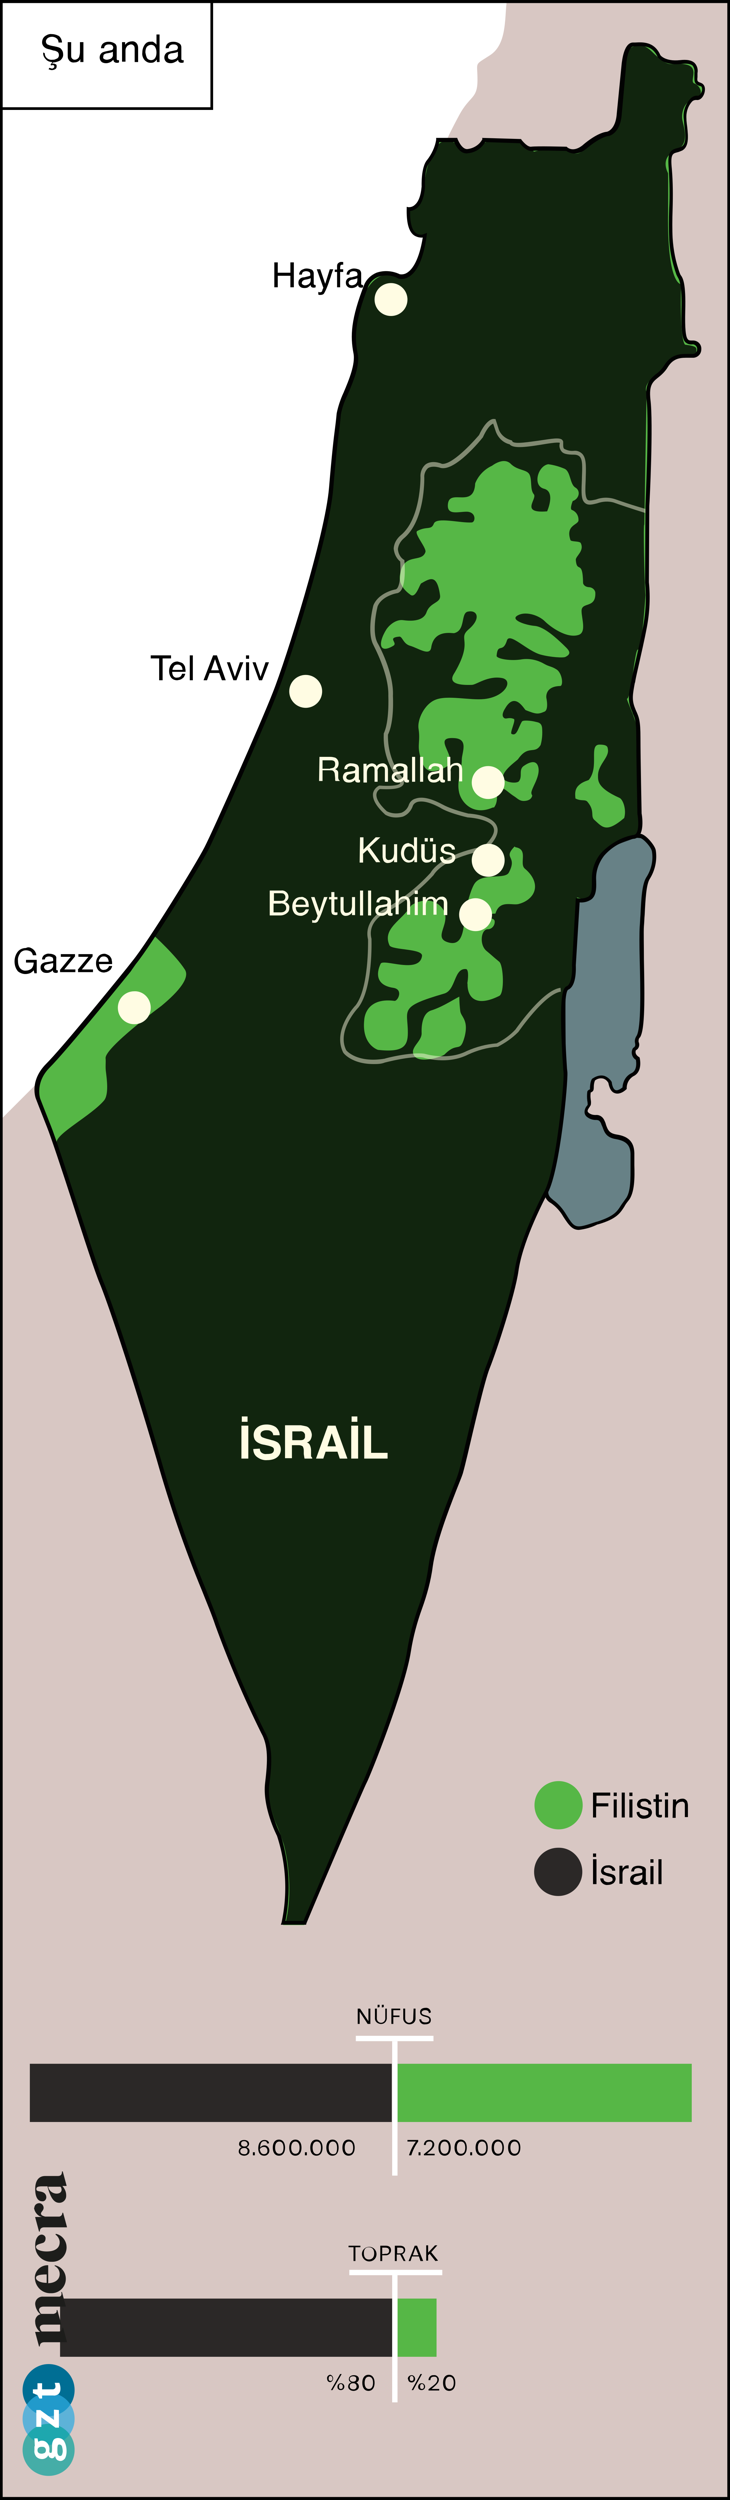 <?xml version="1.0" encoding="utf-8"?>
<!-- Generator: Adobe Illustrator 22.1.0, SVG Export Plug-In . SVG Version: 6.00 Build 0)  -->
<svg version="1.1" id="Layer_1" xmlns="http://www.w3.org/2000/svg" xmlns:xlink="http://www.w3.org/1999/xlink" x="0px" y="0px"
	 viewBox="0 0 190.8 652.7" style="enable-background:new 0 0 190.8 652.7;" xml:space="preserve">
<rect x="0" y="0" width="190.8" height="652.7" fill="#333333" stroke="none"/>
<style type="text/css">
	.st0{fill:#FFFFFF;}
	.st1{fill:#D8C7C3;}
	.st2{fill:#678186;}
	.st3{fill:#020202;}
	.st4{fill:#56B746;}
	.st5{opacity:0.8;enable-background:new    ;}
	.st6{opacity:0.47;fill:#FFFCE3;enable-background:new    ;}
	.st7{fill:#FFFCE3;}
	.st8{fill:#006E94;}
	.st9{fill:#2EABE1;fill-opacity:0.72;}
	.st10{fill:#00A29A;fill-opacity:0.68;}
	.st11{fill:#1D1D1B;}
</style>
<title>haritalar</title>
<g>
	<g id="Layer_1_1_">
		<rect x="0.3" y="0.7" class="st0" width="189.3" height="501.6"/>
		<path class="st1" d="M132.4,0.7c-0.5,4.4,0,10.9-4.3,13.7s-3.3,1.5-3.3,6.5s-2,4-4.8,9.2s-3.3,6.6-3.3,6.6l-3.5,76.1L73.4,235.7
			l-62.8,46.2L0.3,292.2v360.1h190.1V0.7C190.5,0.7,132.5-0.6,132.4,0.7z"/>
		<path class="st2" d="M142.8,311.4c0,0-4.4-96.7,24.7-93.2c0.9,0.1,3.3,2.7,3.5,3.9c0.4,2.5-0.2,5.1-1.6,7.2
			c-1.3,2-1.3,7.3-1.6,12.5s1,25.7-0.9,28.8c-0.4,0.4-0.5,1.1-0.4,1.6c0.3,0.6,0.1,1.3-0.5,1.7c0,0,0,0-0.1,0
			c-0.5,0.9-0.1,2,0.8,2.4c0,0,0,0,0.1,0c0,0,0.8,3.2-1.4,4.3c0,0-1.8,0.8-2,3.5c0,0-3.1,3-3.8-1.4c0,0-1.3-2.7-4.3-0.8
			c0,0-0.4,0.3-0.5,2s-0.5,0.5-0.8,1.2s0.1,3,0,3.4s-1.7,1.8-0.1,2.8s2.8-0.2,3.6,1.7s0.9,3.4,3.6,3.8s4.3,1.6,4.2,4.9
			s0.6,9.1-1.4,11.5s-1.7,4.2-7.6,6.1s-6.3,2.1-8.8-2S143,313.7,142.8,311.4"/>
		<path class="st3" d="M151.3,321.1c-1.6,0-2.5-1-4.1-3.5c-0.8-1.4-1.9-2.6-3.2-3.5c-1-0.5-1.6-1.5-1.7-2.6l0,0
			c-0.4-12.9-0.2-25.8,0.6-38.7c1.9-27.1,6.8-44.5,14.4-51.6c2.7-2.7,6.4-3.9,10.2-3.5c1.3,0.2,3.7,3,3.9,4.3
			c0.4,2.6-0.2,5.3-1.6,7.5c-0.9,1.5-1.1,5.3-1.3,9.3c-0.1,1-0.1,2-0.2,3c-0.1,1.6,0,4.9,0,8.6c0.2,10.3,0.3,18.3-1,20.4l-0.1,0.1
			c-0.3,0.3-0.3,0.7-0.3,1.1c0.4,0.8,0.1,1.8-0.7,2.2c-0.1,0.3-0.3,1,0.7,1.7l0.2,0.1l0.1,0.2c0,0.1,0.9,3.6-1.7,4.8
			c-1.1,0.7-1.7,1.8-1.7,3.1v0.2l-0.1,0.1c-0.2,0.2-1.6,1.5-3,1c-0.9-0.3-1.4-1.2-1.7-2.7c-0.3-0.5-0.7-0.9-1.3-1.1
			c-0.8-0.2-1.6,0-2.2,0.5l0,0c-0.2,0.5-0.3,1.1-0.3,1.6c0,0.8-0.1,1.1-0.4,1.3c-0.1,0.1-0.3,0.2-0.4,0.2c-0.1,0.6-0.1,1.2,0,1.9
			c0.1,0.5,0.1,0.9,0,1.4c-0.1,0.2-0.2,0.3-0.3,0.5c-0.2,0.3-0.6,0.8-0.5,1.2c0.1,0.2,0.3,0.4,0.5,0.5c0.5,0.3,1,0.4,1.6,0.4
			c1-0.1,1.9,0.5,2.3,1.5c0.2,0.4,0.3,0.7,0.4,1.1c0.5,1.4,0.9,2.2,2.8,2.5c3.3,0.5,4.7,2.2,4.6,5.4c0,0.8,0,1.7,0,2.6
			c0.1,3.2,0.1,7.2-1.5,9.2c-0.4,0.5-0.8,1-1.1,1.6c-1.1,1.7-2,3.2-6.7,4.6l-0.4,0.1C154.5,320.5,152.9,320.9,151.3,321.1z
			 M143.3,311.4c0.1,0.9,0.5,1.2,1.3,1.9c1.4,1,2.5,2.3,3.4,3.8c2.3,3.7,2.4,3.7,7.8,1.9l0.4-0.1c4.3-1.4,5.1-2.6,6.1-4.2
			c0.4-0.6,0.8-1.1,1.2-1.7c1.4-1.7,1.3-5.5,1.3-8.5c0-1,0-1.9,0-2.7c0.1-2.7-1-3.9-3.8-4.4c-2.5-0.4-3-1.7-3.5-3.1
			c-0.1-0.3-0.3-0.6-0.4-1c-0.4-0.8-0.7-0.9-1.4-0.9c-0.7,0-1.4-0.2-2-0.6c-0.5-0.3-0.8-0.7-0.9-1.2c-0.1-0.7,0.2-1.5,0.7-2l0.1-0.2
			c0-0.1,0-0.6-0.1-1c-0.1-0.8-0.1-1.6,0-2.4c0.1-0.3,0.4-0.5,0.7-0.6c0-0.2,0-0.3,0-0.5c0.1-1.8,0.5-2.3,0.8-2.4
			c0.9-0.6,2-0.9,3-0.6c0.8,0.3,1.5,0.9,1.9,1.6v0.1c0.1,0.8,0.4,1.8,1,2s1.4-0.4,1.8-0.7c0.1-1.6,0.9-3,2.3-3.7
			c1.6-0.7,1.3-2.9,1.2-3.5c-1-0.6-1.4-1.9-0.8-3l0.1-0.1l0.1-0.1c0.4-0.2,0.5-0.6,0.4-1c0,0,0,0,0,0v-0.1c-0.2-0.7,0-1.4,0.4-2
			c1.2-2.1,1-12.3,0.8-19.8c-0.1-3.8-0.1-7,0-8.7c0.1-1,0.1-2,0.2-3c0.2-4.3,0.4-8,1.5-9.8c1.3-2,1.9-4.4,1.5-6.8
			c-0.2-1.2-2.4-3.5-3.1-3.5c-3.5-0.4-6.9,0.8-9.4,3.2C140.3,238.4,143.3,310.2,143.3,311.4L143.3,311.4z"/>
		<path class="st4" d="M114.3,36.7h4.7c0,0,1.2,3.3,3.3,2.9c1.8-0.2,3.4-1.3,4.2-2.9l9.7,0.3c0,0,1.5,2.2,3,2s9.1,0,9.1,0
			s1.8,1.8,4.8-0.5c0,0,3.5-3.1,6.1-3.4c0,0,2.7-0.5,3-5.2l1.2-13.3c0,0,0.4-4.8,2.4-4.9s5.1-0.7,6.8,3c0,0,1.3,2.1,5.6,1.6
			s4,1.6,4,3.1s-0.4,2.3,1.2,2.8s0.5,3.7-0.9,3.5s-3.3,2.2-3.1,5.4s1.1,6.8-0.9,7.9s-3.6-0.3-3,5.3s-0.2,13.3,0.2,18
			c0.2,3.2,0.8,6.4,1.9,9.4c0.4,1,1.7,0.9,1.4,9.6s0.8,8.2,2.7,8.3s2.2,3.4-0.1,3.5s-5-0.7-7.1,2.8s-5.3,2.6-4.6,8.7
			s-0.3,27.7-0.3,27.7l-0.1,19.9c0.4,3.8,0.2,7.7-0.5,11.5c-1.2,6.3-2.5,11.3-3.1,14.4c-0.6,3.1-0.9,4.6-0.1,6.9s1.4,2.3,1.4,7.8
			s0.3,19.8,0.3,19.8s1,6.1-1.7,6.1c0,0-4,0.4-8,4.5c-1.5,1.8-2.3,4-2.3,6.3c0.1,3.7,0.2,6.2-4.3,5.8l-1,16.9c0,0,0.3,5.1-1.8,6
			s-0.7,19.3-0.5,22.1s-2,25.3-5.1,31.3s-6.8,14.3-7.8,20.7s-5.8,21-7.5,25.2s-6.2,24.2-6.9,27.1s-6.8,15.8-8,24.9
			s-4.2,12.4-5.7,22.1s-10.8,32.8-11.6,34.3s-15.8,36.7-15.8,36.7H74c1.6-7.6,1.2-15.5-1.2-22.9c0,0-3.8-7.4-3.1-13.7
			s0.7-10.1-1.1-13.2c-4.5-9.1-8.5-18.4-11.9-28c-3.3-9.7-8-17.9-15.3-43.2s-13.2-42-15-46.3s-11.6-35.3-13.7-40.6S9.8,287,9.8,287
			s-1.8-4.3,2.6-8.7s18.5-21.8,22.6-26.8s16.6-25.3,18.9-29.8s14.6-32.3,17.8-40.3c3.2-8,13.8-41.1,14.8-53.7s1.8-16.3,2-19.4
			s5.3-11,4.4-15.7s-0.7-9,2.8-17.8c0,0,2.1-5.3,8.6-2.4c0,0,4.9,1.8,6.8-10.7c0,0-4.7,1.9-4.3-7c0,0,3.5,0.4,3.9-5.9
			c0,0-0.3-4.8,1.3-6.6C113.1,40.6,114,38.7,114.3,36.7z"/>
		<path class="st5" d="M139.6,39.6l-3.5-2.6c0,0-9.2-0.8-10.2,0.7c-2,2.9-5.9,1.4-5.9,1.4c-0.1-1.2-1.1-2.1-2.3-2.1
			c-1.6-0.2-3.3-0.5-4.7,3.6c0,0-1.7,1.6-2.4,10.1c0,0-1.2,4-3.9,4c0,0-1.3,7.6,4,7.3c0,0,0.3,10.9-7.1,10.3c0,0-8.5-5-11.3,15.5
			c0,0,0.7,3.6,0.9,5.8s-1.9,8.2-3.9,12.4s-2.1,13.5-2.3,17.8c-0.2,3.5-4.7,22.8-5.6,28.1s-6.7,21.4-6.7,21.4l-9.9,24.8l-6.7,14.4
			c-1.7,4.4-3.6,8.6-5.8,12.8c-5,8.6-13.5,19.4-12,19c0,0,5.7,5.2,8,8.8c1.4,2.1-1.4,5.6-6.1,9.5c0,0-14.9,11-14.6,13.7
			c0.1,1-0.1,2.3,0.1,3.6c0.2,1.7,0.8,5.8-0.5,7.4c-3.3,3.9-12.4,8.6-12.4,10.9s2.1,8.6,3.3,11.4c0,0,6.1,19.1,10.7,31.6l19.4,60.4
			l12.2,31.7l7.2,15.8l2,4.5c0.9,2.6,1.2,5.4,1,8.2c-0.3,2.5-0.4,5.1-0.3,7.7c0.4,2.1,0.9,4.1,1.6,6c0.9,2,1.6,4,2.3,6.1
			c0.7,2.7,1.1,5.4,1.3,8.2c0.3,4,0.1,8.1-0.8,12c-0.1,0.5,5,0.1,5,0.1l12.6-30.2c0,0,3-5.5,8.8-20.5c0,0,1.3-4.1,4.4-15
			c1.1-3.8,1.4-7.3,2.1-9.6c0,0,1.8-5,3.6-10.2c1.4-7.7,3.4-15.2,6-22.5c2.7-6.9,4.6-14.1,5.7-21.5c0,0,2.4-7,7.6-23.5
			c1.8-5.2,3.3-10.5,4.4-15.8c0.4-3,1-5.9,1.9-8.8c1.1-3.6,3.9-7.8,5.1-11.1c0,0,3.8-4.5,6-31.5c0,0-0.1-17.6-0.1-22.6
			c0-0.5,2.6-3.5,2.5-9.6c-0.1-3.7,0.8-12.5,0.5-15.1c-0.1-0.7,4.9,3.4,4.6-5c0-0.7,0.2-5.3,3.8-7.7c3.4-2.3,7.9-2.5,7.9-4.3
			c0.1-4.3-2.1-5.4-4-3.8c-4.6,3.9-5.6,2.4-7.7,0.5c-1.2-1,0.2-2.3-1.8-4.7c-0.9-1.2-2.5,0.8-5.6-3.1c-0.6-0.7-7.6-1.3-8.4-0.7
			s0.5,3.3-2.5,3.5c-1.3,0.1-1.9-0.7-2.7-1.2c-1.9-1.2-2.8-2.6-4-2s0.4,3.2-1.6,5.3c-1.4,1.5,1.5,3.5,4.2,4.9c0.7,0.3,0.9,5,1.8,5.1
			c3.4,0.6,0.8,4.3,2.4,5.6c2.4,2,3.4,4.6,2,6.8c-0.8,1.2-2.1,2-3.6,2.4c-1.7,0.5-5-1.2-6.1,2.5c0,0.1-6.1,0.1-6.2,0.4
			c-0.5,1.6,6.2-0.3,6,1.8c0,1-0.8,1.9-1.8,1.9c-1.8,0-2.3,4.1-0.3,5.7c1,0.8,1.7,1.5,3.3,2.8c1.1,1,1.4,8.2,0,8.9
			c-6,3-8.3,0.5-8.3-3c0-1.5-3-2.1-1.9,7c0.2,1.5,2.3,2.3,1.1,6.8c-1.2,4.3-1.8,1-5.2,4.5c-0.5,0.5-6.4,2.5-7.9,0.4s2-3.7,1.9-6
			c0-0.4-0.3-5,2.5-5.9c3.3-1,6.9-3.6,8.1-3.9s2.2-6.8,1-6.9c-3.2-0.3-2.6,5.5-5.7,6.4c-12,3.5-9.5,4.1-9.5,10.2
			c0,3.6-1.3,5.2-7.8,4.5c0,0-4.3-1.3-3.6-7.8c0,0,0.1-6,7.9-5c0.9,0.1,2.4-3-0.3-3.4c-5.4-0.8-4-4.9-3.3-6.3s10.1,2.8,10.8-2
			c0.3-2-7.9-1.5-8.5-2.8c-2-4.4,3.4-6.6,5.6-10.3c0.3-0.5,5.1-3.1,8.1,0.5c3.1,3.8-3,7.9,1.9,9.1c3.8,0.9,3.7-4,4.3-7.9
			c0.5-3.1,1.6-6.5,2.4-7.6c2-2.8,7.9-0.9,8.9-2.8c2.4-4.5-1.8-3.5,1.6-6.9c1-0.9-3.2-11.2-6-10c-5,2.1-8-1.4-8.6-4
			c-0.7-3.1,0.7-5.6,0.7-8.6c0-1.8,1.9-5.4-2-5.6c-6.4-0.4,2,5.6-2.4,7.7c-3.5,1.7-5,0.9-5.8-1c-1.9-4.7-0.5-5.2-1.1-9.1
			c-0.4-2.5,1.6-6.5,4.4-7.6c3.1-1.3,9.1,0.2,12.8-0.2c5.6-0.6,7.7-5,4.5-5.5c-3.6-0.6-6.5,1.7-7.7,1.8c-7.3,0.3-4.9-2.6-4.5-3.3
			c4.9-8.5,0.6-8.6,3.6-11.2c3.3-2.8,2.3-5.2-0.3-4.6c-1.8,0.5-0.5,4.9-3.5,5.6c-0.5,0.1-5.3-1.1-6,3.8c-0.4,2.3-3.4,0.1-5.5-0.5
			c-1.8-0.5-2-2.4-2.8-2.4c-3.4,0.3-0.3,1.6-1.6,2.4c-3.7,2.2-4.1-0.6-1.8-4.3c0.9-1.3,2.6-2.6,4.3-2.4c1.5,0.2,5.3,0.6,6.2-2.1
			c1-2.7,3.9-2.3,3.5-4.5c-0.8-5.5-2.6-4.3-4.9-3c-0.4,0.2-1.4,4-2.8,3s-3-2.6-2.8-4.9c0.8-6.5,5.7-3.2,6.7-6.3
			c0.3-1.1-3.2-5-2.1-5.5c2.5-1.3,3.6-0.1,4.3-1.9s6.9-0.1,9.9-0.3c1-0.1,1.2-2.6-1.1-2.8c-2.3-0.1-5.6,1.2-5.1-2.2
			c0.6-3.8,6.8,1.4,7.1-5.2c0.8-2,2.4-3.7,4.4-4.6c0,0,3-2.4,4.9-0.5c1.8,1.8,4.2,1.4,4.9,2.8s0.1,3.9,1.1,5.1
			c1.1,1.2-3.8,5.1,3.5,4.5c0,0,2.3-5.1-0.8-5.9c-3.1-0.8-1.6-6,1.1-6.4c1.5,0.2,2.9,0.6,4.3,1.2c1.6,0.8,1.3,4,2.8,4.9
			c1.5,0.9,0.9,3-0.7,3.5c0,0-0.8,1.9-0.3,2.3c1.1,0.4,1.8,1.4,1.8,2.6c0.2,1.4-3.5,1.2-2.1,5.3c0.2,0.5,2.4,0.2,2.7,0.8
			c1,2.1-1.4,3.4-1.3,4.4c0.3,3.6,1.8-0.3,1.9,6c0,0.2,0.3,1,1.5,1.1c0.8,0,1.6,0.6,1.7,1.4c0.2,4.3-3.6,2.3-3.6,4.8
			c0,2,1.4,5.7-0.9,6.3c-3.1,0.9-7.3-2.2-8.7-3.6c-1.6-1.6-5.2-2.8-7.3-1.4c-1.6,1.1,2.3,2.4,4.6,2.6c2.6,0.2,5.9,3.4,7.4,4.8
			c1.3,1.3,2.7,2.3,0.7,3.3c-0.5,0.3-3.9,0.1-6.5-0.6c-3.6-1-8.1-5.9-8.8-3.7c-1.1,3.5-2.4,0.5-2.7,4c-0.1,0.7,3.1,1.4,6.2,1
			c2.1-0.4,4.3,0,6.2,1.1c1.4,0.8,1.9,0.6,3.3,1.5c1.5,1,1.8,4.3,0.9,4.3c-4.1,0.1-3.6,3.1-3.6,3.1s0.7,3.1-0.5,3.6
			c-1.7,0.7-2.1,0.7-4.9-0.4c-0.4-0.2-2.8-5-5.4-0.4c-0.2,0.3-1,1.6-0.4,2.3s1.2-0.2,2.7,0.4c0.6,0.3-1.1,3.6-0.6,3.9
			c1.4,0.7,1.7-1.5,2.7-3.2c0.3-0.5,2.6-0.2,3.4,0c0.6,0.2,1.8,0.1,1.9,1.8c0.1,1.4,0,2.9-0.4,4.3c-1.6,2.6-3.2-0.2-5.9,3.7
			c-0.3,0.4-4.3,3.1-3.9,4.9c0.2,1.1,3.4,1.6,4.1,0.9c1.1-1.3-0.2-3.1,1.4-4.1c0.3-0.2,3.1-2.2,3.7,0.4s-2.1,5.8-1.8,6.9
			c0.8,3,6.5,0.3,6.8,0.3s3.1,2.6,4.4,2c0.9-0.4-0.6-2.7,1.1-4.4c1.1-1.1,2.5-1.3,2.7-1.5c2.8-3.4-0.1-9.2,2.8-9.2
			c2.2,0,2.1,0.7,2.2,1.3c0.3,2.1-2.6,3.9-2.6,6.8c0,1.3-0.2,3.2,5.6,5.8c1,0.4,2.1,3.6,1,5.9c-0.9,1.9,4,1.4,4.1,1.4
			c0.7,0-1.1-21.6-0.6-25.1c0.3-1.9-2.9-8.1-2.5-8.1c1,0,2-12.8,2.8-12.8c1.1,0.1,2-14,2-14.2c-0.3-3.8-0.6-19.1-0.3-18.4l0.6-34.7
			c0,0-1.5-2,4-5.6c0,0,1.8-3.3,4.8-3.3c0,0,4.2,0.1,4.2-1.5c0-1.1,0.4-1.5-2.9-1.9c0,0-1.5-0.2-1.1-15.8c0,0-3.4,0.2-3.4-16.8
			c0.1-10.6,0-12.2,0-12.2s-2.3-4,1.9-5.8s2-6.6,1.8-8.4s0.6-4.6,3.3-5.3s1.4-3.4-0.1-3.9s1.6-4.3-2.4-5s-3.7,1.6-8.8-3.4
			c-4.3-4.2-7.7,0.8-7.6,3.5c-0.2,5.4-0.6,10.7-1.3,16c-0.6,2.4-6.1,2.9-8.1,5.4s-3.1,2-5.5,0.9C145.5,37.8,139.6,39.6,139.6,39.6z"
			/>
		<path class="st6" d="M97.6,277.8c-5.6,0-7.8-2.8-7.9-3c-2.9-5.8,3-12.1,3.3-12.4c3.4-4.6,3.2-16.2,3.2-17.1
			c-1.2-5,3.8-7.6,3.8-7.7c4.7-2.5,8.9-5.8,12.5-9.7c2.9-4.8,12.5-6.7,13.9-6.9c2.1-2,3.1-3.7,2.6-4.9c-0.7-2-5.1-2.6-6.8-2.7
			c-5.5-1.3-7.1-2.5-7.1-2.5c-3.3-1.8-5.1-1.8-6.1-1.5c-0.5,0.2-0.9,0.5-1.1,1c-0.4,1.2-1.3,2.3-2.6,2.8c-1.6,0.4-3.2,0.3-4.6-0.5
			l-0.1-0.1c-2.3-2.1-3.3-3.9-3.1-5.5c0.2-0.9,0.8-1.6,1.6-2h0.1h0.1c4.7,0.3,5.3-0.5,5.3-0.7s-0.2-0.7-0.4-0.8
			c-2.7-3.4-4.1-7.6-3.9-11.9v-0.2c1.5-3.1,1.2-9.7,1.2-9.8c0.2-5.8-3.9-13.2-3.9-13.3c-1.8-3.4-0.1-10.1,0-10.4
			c1.4-3.3,5.6-4.1,5.7-4.1c1.3-0.1,1.5-4.4,1.3-7.3c-1-0.8-1.6-2.1-1.7-3.4c0.1-1.4,0.8-2.6,1.9-3.5c5.2-4.3,5.1-15,5.1-15.1
			c-0.1-1.3,0.4-2.6,1.4-3.4c1.6-1.1,3.8-0.3,4.2-0.1c2.6,0.3,7.8-5.3,9.7-7.5c2-4.3,3.7-4.3,4-4.2h0.3l0.9,2.8
			c0.5,1.3,1.7,2.3,3.1,2.7l0.3,0.1l0.1,0.2c0.4,0.9,4.8,0.1,7.2-0.2c3.3-0.5,5.1-0.8,5.8-0.2c0.2,0.2,0.3,0.4,0.3,0.6v0.4
			c0,0.7,0,1.2,0.3,1.4c0.8,0.4,1.6,0.6,2.5,0.5c0.8-0.1,1.6,0.2,2.2,0.8c1,1.1,1,3,0.9,6c0,1-0.1,2.2-0.1,3.4
			c0,1.3,0.2,2.3,0.6,2.6s1.3,0.1,2.2-0.1c1.6-0.6,3.3-0.6,4.9-0.1c4.2,1.5,8.4,2.7,8.5,2.7l-0.3,1c0,0-4.3-1.3-8.5-2.8
			c-1.4-0.4-2.9-0.3-4.3,0.2c-1.2,0.3-2.3,0.6-3.1,0c-0.8-0.6-1-1.6-1-3.4c0-1.3,0.1-2.4,0.1-3.5c0.1-2.6,0.2-4.5-0.6-5.3
			c-0.4-0.4-1-0.5-1.5-0.5c-1.7,0-2.7-0.2-3.2-0.8c-0.5-0.6-0.7-1.4-0.5-2.1v-0.2c-0.6-0.2-3.1,0.2-4.9,0.5c-4.3,0.7-7.3,1-8.2-0.1
			c-1.7-0.4-3-1.7-3.6-3.3l-0.7-2.1c-0.5,0.2-1.5,0.9-2.7,3.6l-0.1,0.1c-0.7,0.9-7,8.5-10.7,7.9h-0.1c0,0-2.1-0.8-3.4,0
			c-0.7,0.6-1.1,1.6-1,2.5c0,0.4,0.2,11.3-5.4,15.9c-0.8,0.7-1.4,1.7-1.5,2.8c0.1,1.1,0.6,2.1,1.5,2.7l0.2,0.1v0.2
			c0.1,1.4,0.6,8.3-2.1,8.5c0,0-3.8,0.7-4.9,3.4l0,0c0,0-1.7,6.5,0,9.6c0.2,0.3,4.3,7.7,4,13.8c0,0.2,0.4,6.7-1.3,10.1
			c-0.1,4,1.2,7.9,3.6,11c0.5,0.5,0.7,1.2,0.5,1.9c-0.5,1.1-2.4,1.5-6.2,1.3c-0.5,0.3-0.8,0.7-0.9,1.3c-0.1,0.8,0.2,2.2,2.7,4.5
			c1.2,0.6,2.5,0.7,3.8,0.4c1-0.4,1.7-1.2,2-2.2c0.3-0.7,0.9-1.3,1.7-1.5c1.7-0.6,4-0.1,7,1.5c0.1,0,1.6,1.1,6.8,2.4l0,0
			c0.2,0,6.4,0.3,7.5,3.4c0.6,1.6-0.4,3.7-3,6.1l-0.1,0.1h-0.1c-0.1,0-10.5,1.8-13.4,6.5c-3.7,4-8,7.4-12.9,10
			c-0.2,0.1-4.4,2.3-3.3,6.6v0.1c0,0.5,0.4,12.7-3.4,17.8c-0.1,0.1-5.8,6.1-3.2,11.2l0,0c0,0,2.7,3.4,10,2.2
			c0.2-0.1,6.8-1.8,10.4-1.3c0.1,0,6,1.9,11.1-0.7c2.5-1.1,5.1-1.8,7.8-2c1.8-0.9,3.5-2.1,4.9-3.6c0.6-0.8,7.3-10.4,11.8-10.9l0.1,1
			c-4.2,0.5-11.1,10.5-11.1,10.5l-0.1,0.1c-1.6,1.6-3.4,2.8-5.3,3.8h-0.2c-2.6,0.2-5.1,0.9-7.5,2c-5.5,2.8-11.5,0.9-11.8,0.8
			c-3.3-0.5-9.9,1.3-10,1.3C99.6,277.8,98.6,277.8,97.6,277.8z"/>
		<path class="st3" d="M190.8,652.7H0V0h190.8V652.7z M0.7,651.9h189.4V0.8H0.7V651.9z"/>
		<path class="st3" d="M80,502.5h-6.6l0.2-0.6c1.6-7.5,1.2-15.3-1.2-22.6c-0.1-0.2-3.9-7.6-3.1-13.9c0.7-5.8,0.8-9.7-1-12.9
			c-4.5-9.1-8.5-18.5-12-28.1c-1-3-2.2-5.8-3.5-9.1c-4.6-11.1-8.5-22.5-11.8-34.1c-7-23.9-13-41.5-15-46.3c-1-2.3-4.2-12-7.2-21.4
			c-2.8-8.6-5.5-16.7-6.5-19.2c-2.1-5.3-2.9-7.4-2.9-7.4c-0.1-0.2-1.8-4.7,2.7-9.2c3.9-3.9,15.9-18.6,21-24.9l1.5-1.9
			c4.1-5,16.6-25.3,18.9-29.8s14.6-32.1,17.8-40.3c3.4-8.5,13.7-41.1,14.7-53.5c0.7-8.4,1.2-12.8,1.6-15.8c0.2-1.5,0.3-2.6,0.4-3.6
			c0.4-1.9,1-3.7,1.8-5.4c1.4-3.3,3.1-7.4,2.6-10.2c-0.9-4.6-0.7-9,2.8-18c0.6-1.4,1.8-2.5,3.2-3.1c2-0.7,4.2-0.5,6.1,0.4l0,0
			c0.6,0.1,1.3,0,1.9-0.4c1.3-0.8,3.1-3.1,4.1-9.2c-0.8,0.1-1.5-0.1-2.2-0.5c-1.5-1-2.1-3.4-2-7.2V54l0.5,0.1c0.6,0,1.2-0.2,1.6-0.6
			c1-0.8,1.6-2.5,1.8-4.8c0-0.1-0.2-5,1.4-6.9c1.2-1.5,2.1-3.4,2.4-5.3V36h5.5l0.1,0.3c0,0,1.1,2.9,2.7,2.6c1.6-0.2,3.1-1.2,3.8-2.6
			L126,36l10.2,0.3l0.1,0.2c0.4,0.5,1.6,1.9,2.5,1.8c1.5-0.2,8.8,0,9.1,0h0.2l0.1,0.1c0.1,0.1,1.6,1.5,4.1-0.5
			c0.1-0.1,3.6-3.2,6.3-3.5c0.1,0,2.3-0.5,2.6-4.7l1.3-13.2c0.1-0.5,0.5-5.3,2.9-5.4h0.6c2-0.1,5-0.3,6.6,3.3c0,0,1.2,1.7,5.1,1.3
			c1.8-0.2,3,0,3.8,0.7c0.7,0.7,1,1.7,0.8,2.7v0.2c0,0.3,0,0.6,0,0.8c-0.1,1-0.1,1.2,0.8,1.5s1.3,1.1,1.1,2.3s-1.1,2.4-2.2,2.2
			c-0.4,0-0.8,0.1-1.1,0.4c-1.1,1.2-1.6,2.8-1.5,4.4c0,0.7,0.1,1.4,0.2,2.1c0.3,2.7,0.5,5.3-1.3,6.3c-0.5,0.2-0.9,0.4-1.4,0.5
			c-1.1,0.3-1.7,0.5-1.3,4.3c0.3,3.5,0.3,7,0.2,10.5c-0.1,2.8-0.1,5.5,0,7.5c0.2,3.2,0.8,6.3,1.9,9.3c0.1,0.1,0.1,0.3,0.2,0.4
			c0.6,0.8,1.4,2.1,1.2,9.4c-0.1,4.5,0.1,6.8,0.7,7.4c0.2,0.3,0.6,0.3,1.2,0.3h0.3c1.2,0.1,2.1,1.1,2,2.3c0,1.2-0.9,2.1-2,2.2
			c0,0,0,0-0.1,0c-0.4,0-0.8,0-1.2,0c-1.9,0-3.9-0.1-5.5,2.5c-0.6,1-1.5,1.9-2.4,2.6c-1.5,1.2-2.5,2-2.1,5.8
			c0.8,6.1-0.2,27-0.3,27.8l-0.1,19.9c0.4,3.9,0.2,7.8-0.5,11.6c-0.7,3.7-1.5,7.1-2.1,9.8c-0.4,1.8-0.8,3.4-1,4.7l-0.1,0.3
			c-0.5,2.8-0.8,4.2,0,6.3c0.2,0.5,0.3,0.8,0.5,1.2c0.6,1.4,1,2.3,1,6.7c0,5.4,0.3,19.7,0.3,19.8c0.1,0.4,0.7,4.3-0.7,5.9
			c-0.4,0.4-0.9,0.7-1.5,0.7c-2.9,0.6-5.6,2.1-7.6,4.4c-1.3,1.7-2.1,3.7-2.1,5.9c0.1,2.5,0.1,4.3-1.1,5.4c-0.9,0.7-2.1,1-3.2,0.9
			l-1,16.4c0,0.5,0.3,5.4-2,6.4c-0.4,0.2-1.5,2.4-0.3,20.6l0.1,0.9c0.2,2.7-1.9,25.4-5.1,31.5c-2,3.8-6.7,13.3-7.7,20.5
			c-0.9,6.2-5.7,20.8-7.5,25.3c-1.3,3.2-4.2,15.8-5.8,22.6c-0.5,2.1-0.9,3.7-1.1,4.4c-0.2,0.9-0.9,2.5-1.8,4.8
			c-2.1,5.4-5.3,13.7-6.2,20c-0.5,3.8-1.5,7.4-2.8,11c-1.3,3.6-2.3,7.3-2.9,11.1c-1.5,9.8-10.7,32.8-11.6,34.4
			c-0.6,1.1-10.6,24.4-15.7,36.6L80,502.5z M74.6,501.5h4.7c1.6-3.7,14.8-35,15.6-36.4c0.6-1.1,10-24.3,11.5-34.1
			c0.6-3.8,1.6-7.6,2.9-11.3c1.3-3.5,2.2-7.1,2.7-10.8c0.9-6.5,4.1-14.8,6.3-20.3c0.9-2.2,1.5-3.9,1.7-4.7s0.6-2.3,1.1-4.4
			c1.7-7.3,4.6-19.5,5.9-22.7c1.8-4.5,6.6-18.9,7.5-25c1.1-7.3,5.8-17,7.8-20.8c3.1-5.9,5.2-28.4,5-31l-0.1-0.9
			c-1.2-18.2-0.3-21.1,0.9-21.6c1.4-0.6,1.5-4.3,1.4-5.5l1-17.5h0.5c1,0.2,2.1,0,2.9-0.5c0.9-0.8,0.8-2.5,0.8-4.6
			c0-2.4,0.8-4.8,2.4-6.7c4.1-4.2,8.1-4.6,8.3-4.7c0.3,0,0.6-0.1,0.8-0.3c0.9-1,0.6-4.1,0.4-5.2c0-0.2-0.3-14.5-0.3-19.9
			c0-4.3-0.3-5-0.9-6.3c-0.1-0.4-0.3-0.8-0.5-1.3c-0.9-2.4-0.5-4,0-6.8l0.1-0.3c0.2-1.3,0.6-2.9,1-4.7c0.6-2.7,1.4-6,2.1-9.7
			c0.7-3.7,0.9-7.6,0.5-11.4l0.1-20c0-0.2,1-21.7,0.3-27.7c-0.5-4.3,0.9-5.4,2.4-6.7c0.9-0.6,1.6-1.4,2.2-2.3c1.9-3.1,4.4-3,6.4-3
			c0.4,0,0.8,0,1.1,0c0.6,0,1.1-0.5,1.1-1.1c0,0,0-0.1,0-0.1c0.1-0.6-0.4-1.2-1-1.3H181c-0.7,0.1-1.4-0.1-1.9-0.6
			c-0.7-0.8-1.1-2.4-1-8.2c0.2-7-0.6-8.1-1-8.8c-0.1-0.2-0.2-0.4-0.3-0.6c-1.1-3.1-1.8-6.3-1.9-9.6c-0.1-2.1-0.1-4.8,0-7.6
			c0.2-3.5,0.1-6.9-0.1-10.4c-0.4-4.2,0.3-4.9,2.1-5.4c0.4-0.1,0.8-0.2,1.2-0.4c1.3-0.7,1.1-3,0.8-5.3c-0.1-0.7-0.1-1.4-0.2-2.1
			c-0.2-1.9,0.5-3.8,1.8-5.2c0.5-0.5,1.2-0.8,1.9-0.7c0.4,0,0.9-0.6,1.1-1.4c0-0.2,0.1-1-0.4-1.1c-1.7-0.4-1.6-1.4-1.6-2.5
			c0-0.2,0-0.5,0-0.8v-0.2c0.1-0.7-0.1-1.4-0.5-1.9c-0.5-0.4-1.5-0.6-3-0.4c-4.5,0.5-6-1.7-6.1-1.8c-1.4-3.1-3.8-2.9-5.7-2.8h-0.6
			c-1.2,0.1-1.8,3-1.9,4.5l-1.2,13.3c-0.4,5-3.3,5.6-3.4,5.6c-2.4,0.3-5.8,3.3-5.8,3.3c-2.7,2.2-4.7,1-5.3,0.6c-1.1,0-7.5-0.2-8.8,0
			c-1.5,0.2-2.9-1.4-3.3-2l-9.1-0.3c-0.9,1.6-2.5,2.7-4.4,2.9c-2.1,0.4-3.3-2-3.7-2.9h-3.9c-0.4,2-1.3,3.8-2.6,5.4
			c-1.1,1.3-1.2,4.9-1.1,6.2c-0.2,2.7-0.9,4.6-2.1,5.6c-0.5,0.4-1.1,0.7-1.8,0.8c-0.1,3.8,0.8,5.3,1.6,5.8c0.6,0.4,1.3,0.5,2,0.2
			l0.8-0.3l-0.1,0.9c-0.8,5.7-2.4,9.3-4.7,10.6c-0.8,0.5-1.8,0.7-2.7,0.4c-1.6-0.9-3.6-1-5.3-0.4c-1.2,0.5-2.1,1.4-2.6,2.6
			c-3.4,8.8-3.6,13-2.7,17.5c0.6,3-1.1,7.1-2.7,10.8c-0.8,1.6-1.4,3.3-1.7,5c-0.1,1.1-0.2,2.2-0.4,3.7c-0.4,2.9-0.9,7.4-1.6,15.7
			c-1,12.5-11.4,45.3-14.8,53.8c-3.2,8.2-15.5,35.9-17.8,40.4s-14.9,24.9-19,29.9l-1.4,2c-5.1,6.3-17.2,21.1-21.1,25
			s-2.5,8.1-2.5,8.1s0.8,2.1,2.9,7.4c1,2.5,3.7,10.7,6.5,19.3c3.1,9.4,6.2,19,7.2,21.3c2,4.8,8.1,22.4,15,46.4
			c3.3,11.6,7.2,22.9,11.8,34c1.3,3.3,2.5,6.2,3.5,9.2c3.4,9.5,7.4,18.8,11.9,27.9c1.9,3.4,1.9,7.5,1.1,13.5s3,13.3,3,13.4
			C75.6,486.2,76.1,494,74.6,501.5L74.6,501.5z"/>
		<path d="M44.7,171.1v0.8h-2.2v5.7h-0.9v-5.7h-2.2v-0.8H44.7z"/>
		<path d="M47.4,173c0.3,0.1,0.5,0.3,0.7,0.6c0.2,0.3,0.3,0.5,0.3,0.8c0.1,0.3,0.1,0.7,0.1,1H45c0,0.4,0.1,0.8,0.3,1.1
			c0.2,0.3,0.6,0.5,1,0.4c0.4,0,0.7-0.1,1-0.4c0.1-0.2,0.2-0.3,0.3-0.6h0.8c0,0.2-0.1,0.4-0.2,0.6c-0.1,0.2-0.2,0.4-0.4,0.5
			c-0.2,0.2-0.5,0.4-0.9,0.5c-0.2,0-0.4,0.1-0.6,0.1c-0.6,0-1.1-0.2-1.5-0.6c-0.4-0.5-0.6-1.1-0.6-1.8c0-0.7,0.2-1.3,0.6-1.8
			c0.4-0.5,1-0.7,1.6-0.7C46.8,172.8,47.1,172.9,47.4,173z M47.7,174.9c0-0.3-0.1-0.6-0.2-0.8c-0.2-0.4-0.6-0.6-1.1-0.6
			c-0.3,0-0.7,0.1-0.9,0.4c-0.2,0.3-0.4,0.6-0.4,1H47.7z"/>
		<path d="M49.6,171.1h0.8v6.5h-0.8V171.1z"/>
		<path d="M55.7,171.1h1l2.3,6.5h-1l-0.7-1.9h-2.5l-0.7,1.9h-0.9L55.7,171.1z M57.2,175l-1-2.9l-1,2.9H57.2z"/>
		<path d="M60.1,172.9l1.3,3.8l1.3-3.8h0.9l-1.8,4.7h-0.8l-1.7-4.7H60.1z"/>
		<path d="M64.3,171.1h0.8v0.9h-0.8V171.1z M64.3,172.9h0.8v4.7h-0.8V172.9z"/>
		<path d="M66.8,172.9l1.3,3.8l1.3-3.8h0.9l-1.8,4.7h-0.8l-1.7-4.7H66.8z"/>
		<path d="M8.3,247.6c0.7,0.4,1.1,1,1.2,1.8H8.6c-0.1-0.4-0.3-0.8-0.6-1c-0.4-0.2-0.8-0.3-1.2-0.3c-0.6,0-1.1,0.2-1.5,0.7
			c-0.4,0.6-0.7,1.3-0.6,2c0,0.7,0.1,1.3,0.5,1.9c0.4,0.5,1,0.8,1.6,0.7c0.5,0,1-0.2,1.4-0.5c0.4-0.4,0.6-1,0.6-1.6h-2v-0.7h2.8v3.5
			H9l-0.2-0.8c-0.2,0.3-0.5,0.5-0.8,0.7c-0.4,0.2-0.9,0.3-1.4,0.3c-0.7,0-1.4-0.3-1.9-0.7c-0.6-0.7-0.9-1.6-0.9-2.6
			c0-0.9,0.3-1.9,0.9-2.6c0.5-0.6,1.3-0.9,2.1-0.9C7.3,247.2,7.8,247.3,8.3,247.6z"/>
		<path d="M13.5,251c0.2,0,0.3-0.1,0.4-0.2c0-0.1,0-0.2,0-0.3c0-0.2-0.1-0.5-0.3-0.6c-0.3-0.1-0.5-0.2-0.8-0.2
			c-0.3,0-0.7,0.1-0.9,0.3c-0.1,0.2-0.2,0.4-0.2,0.5H11c0-0.5,0.2-0.9,0.6-1.2c0.4-0.2,0.8-0.4,1.3-0.3c0.5,0,0.9,0.1,1.3,0.3
			c0.4,0.2,0.6,0.6,0.5,1v2.7c0,0.1,0,0.1,0,0.2c0,0,0.1,0.1,0.2,0.1H15h0.1v0.6c-0.1,0-0.2,0.1-0.3,0.1h-0.3
			c-0.2,0-0.5-0.1-0.6-0.3c-0.1-0.1-0.1-0.3-0.1-0.4c-0.2,0.2-0.4,0.4-0.7,0.5c-0.3,0.2-0.7,0.2-1,0.2c-0.4,0-0.8-0.1-1.1-0.4
			c-0.3-0.3-0.4-0.6-0.4-1c0-0.4,0.1-0.7,0.4-1c0.3-0.2,0.7-0.4,1.1-0.4L13.5,251z M11.8,253.1c0.2,0.1,0.4,0.2,0.6,0.2
			c0.3,0,0.6-0.1,0.8-0.2c0.4-0.2,0.7-0.6,0.7-1v-0.7c-0.1,0.1-0.2,0.1-0.4,0.1l-0.4,0.1l-0.5,0.1c-0.2,0-0.4,0.1-0.7,0.2
			c-0.2,0.1-0.4,0.4-0.4,0.7C11.6,252.8,11.7,253,11.8,253.1L11.8,253.1z"/>
		<path d="M15.7,253.2l2.8-3.4h-2.6v-0.7h3.7v0.6l-2.8,3.4h2.9v0.7h-4L15.7,253.2z"/>
		<path d="M20.3,253.2l2.8-3.4h-2.6v-0.7h3.7v0.6l-2.8,3.4h2.9v0.7h-3.9V253.2z"/>
		<path d="M28.2,249.3c0.3,0.1,0.5,0.3,0.7,0.6c0.2,0.3,0.3,0.5,0.3,0.8c0.1,0.3,0.1,0.7,0.1,1h-3.4c0,0.4,0.1,0.8,0.3,1.1
			c0.2,0.3,0.6,0.5,1,0.4c0.6,0,1.1-0.4,1.3-1h0.8c0,0.2-0.1,0.4-0.2,0.6c-0.1,0.2-0.2,0.4-0.4,0.5c-0.2,0.2-0.6,0.4-0.9,0.5
			c-0.2,0-0.4,0.1-0.6,0.1c-0.6,0-1.1-0.2-1.5-0.6c-0.4-0.5-0.6-1.1-0.6-1.8c0-0.7,0.2-1.3,0.6-1.8c0.4-0.5,1-0.7,1.6-0.7
			C27.5,249,27.9,249.1,28.2,249.3z M28.4,251.1c0-0.3-0.1-0.6-0.2-0.8c-0.2-0.4-0.6-0.6-1.1-0.6c-0.3,0-0.7,0.1-0.9,0.4
			c-0.2,0.3-0.4,0.6-0.4,1H28.4z"/>
		<circle class="st7" cx="79.9" cy="180.5" r="4.3"/>
		<path class="st7" d="M106.5,78.2c0,2.4-1.9,4.3-4.3,4.3s-4.3-1.9-4.3-4.3s1.9-4.3,4.3-4.3c0,0,0,0,0,0
			C104.5,73.9,106.5,75.8,106.5,78.2L106.5,78.2z"/>
		<path class="st7" d="M39.4,263.1c0,2.4-1.9,4.3-4.3,4.3s-4.3-1.9-4.3-4.3s1.9-4.3,4.3-4.3h0C37.5,258.7,39.4,260.7,39.4,263.1z"/>
		<path class="st7" d="M131.9,204.3c0,2.4-1.9,4.3-4.3,4.3s-4.3-1.9-4.3-4.3c0-2.4,1.9-4.3,4.3-4.3c0,0,0,0,0,0
			C130,200,131.9,201.9,131.9,204.3z"/>
		<path class="st7" d="M128.6,238.8c0,2.4-1.9,4.3-4.3,4.3c-2.4,0-4.3-1.9-4.3-4.3c0-2.4,1.9-4.3,4.3-4.3c0,0,0,0,0,0
			C126.6,234.5,128.6,236.4,128.6,238.8z"/>
		<path class="st7" d="M64.9,380.8h-1.8v-8.6h1.8V380.8z M63.2,369.8h1.5v1.4h-1.5L63.2,369.8z"/>
		<path class="st7" d="M67.9,378.2c0,0.3,0.1,0.6,0.3,0.9c0.4,0.4,1,0.6,1.5,0.5c0.4,0,0.7,0,1.1-0.1c0.5-0.1,0.8-0.5,0.8-1
			c0-0.3-0.1-0.5-0.4-0.7c-0.4-0.2-0.8-0.3-1.2-0.4l-0.9-0.2c-0.7-0.1-1.3-0.3-1.9-0.7c-0.6-0.4-0.9-1.1-0.9-1.9
			c0-0.7,0.3-1.4,0.9-1.9c0.7-0.6,1.6-0.8,2.5-0.8c0.8,0,1.7,0.2,2.4,0.7c0.6,0.5,1,1.3,1,2.1h-1.7c0-0.5-0.3-0.9-0.7-1.1
			c-0.3-0.2-0.7-0.2-1.1-0.2c-0.4,0-0.8,0.1-1.1,0.3c-0.3,0.2-0.4,0.5-0.4,0.8c0,0.3,0.2,0.6,0.4,0.7c0.4,0.2,0.8,0.3,1.1,0.4
			l1.5,0.4c0.5,0.1,1,0.3,1.5,0.6c0.5,0.4,0.8,1.1,0.8,1.8c0,0.8-0.3,1.5-0.9,2c-0.7,0.6-1.7,0.8-2.6,0.8c-1,0.1-1.9-0.2-2.7-0.8
			c-0.7-0.5-1-1.3-1-2.1L67.9,378.2z"/>
		<path class="st7" d="M80.1,372.4c0.3,0.1,0.6,0.3,0.8,0.6c0.2,0.2,0.3,0.5,0.4,0.7c0.1,0.3,0.2,0.6,0.2,0.9c0,0.4-0.1,0.8-0.3,1.2
			c-0.2,0.4-0.6,0.7-1,0.8c0.4,0.1,0.7,0.4,0.8,0.7c0.2,0.4,0.3,0.9,0.3,1.4v0.6c0,0.3,0,0.5,0,0.8c0,0.2,0.2,0.4,0.3,0.5v0.2h-2
			l-0.1-0.5c0-0.2-0.1-0.5-0.1-0.8v-0.8c0-0.4-0.1-0.8-0.3-1.1c-0.3-0.2-0.6-0.3-1-0.3h-1.8v3.4h-1.8v-8.6h4.1
			C79.2,372.2,79.7,372.3,80.1,372.4z M76.4,373.7v2.3h1.9c0.3,0,0.6,0,0.9-0.1c0.4-0.2,0.6-0.6,0.5-1c0.1-0.4-0.1-0.8-0.5-1.1
			c-0.3-0.1-0.6-0.2-0.8-0.1L76.4,373.7z"/>
		<path class="st7" d="M85.7,372.2h2l3.1,8.6h-2l-0.6-1.8h-3.1l-0.6,1.8h-1.9L85.7,372.2z M85.6,377.6h2.2l-1.1-3.4L85.6,377.6z"/>
		<path class="st7" d="M93.6,380.8h-1.8v-8.6h1.8V380.8z M91.9,369.8h1.5v1.4h-1.5L91.9,369.8z"/>
		<path class="st7" d="M95.2,372.2h1.8v7.1h4.3v1.5h-6.1V372.2z"/>
		<path class="st7" d="M131.9,224.6c0,2.4-1.9,4.3-4.3,4.3s-4.3-1.9-4.3-4.3c0-2.4,1.9-4.3,4.3-4.3c0,0,0,0,0,0
			C130,220.2,131.9,222.2,131.9,224.6z"/>
		<path class="st7" d="M83.5,197.6h2.9c0.4,0,0.8,0.1,1.2,0.2c0.6,0.3,0.9,0.9,0.9,1.5c0,0.7-0.3,1.3-0.9,1.5
			c0.2,0.1,0.4,0.2,0.6,0.4c0.2,0.2,0.2,0.5,0.2,0.8v0.9c0,0.2,0,0.4,0.1,0.5c0,0.2,0.1,0.3,0.3,0.4v0.1h-1.1c0-0.1-0.1-0.1-0.1-0.2
			c0-0.2,0-0.3,0-0.5l-0.1-1.1c0-0.3-0.2-0.7-0.5-0.9c-0.2-0.1-0.5-0.1-0.8-0.1h-1.9v2.8h-0.9L83.5,197.6z M86.3,200.6
			c0.3,0,0.7-0.1,0.9-0.2c0.3-0.2,0.4-0.6,0.4-0.9c0-0.4-0.1-0.8-0.5-0.9c-0.2-0.1-0.5-0.1-0.7-0.1h-2.1v2.2H86.3z"/>
		<path class="st7" d="M92.4,201.3c0.2,0,0.3-0.1,0.4-0.2c0-0.1,0.1-0.2,0.1-0.3c0-0.2-0.1-0.5-0.3-0.6c-0.3-0.1-0.5-0.2-0.8-0.2
			c-0.3,0-0.7,0.1-0.9,0.3c-0.1,0.2-0.2,0.4-0.2,0.5h-0.7c0-0.5,0.2-0.9,0.6-1.2c0.4-0.2,0.8-0.4,1.3-0.3c0.5,0,0.9,0.1,1.4,0.3
			c0.3,0.2,0.5,0.6,0.5,1v2.7c0,0.1,0,0.1,0,0.2c0.1,0.1,0.1,0.1,0.2,0.1H94h0.1v0.6l-0.3,0.1h-0.3c-0.2,0-0.5-0.1-0.6-0.3
			c-0.1-0.1-0.1-0.3-0.1-0.4c-0.2,0.2-0.4,0.4-0.7,0.5c-0.3,0.2-0.7,0.2-1,0.2c-0.4,0-0.8-0.1-1.1-0.4c-0.5-0.6-0.5-1.4,0-2
			c0.3-0.3,0.7-0.4,1.1-0.4L92.4,201.3z M90.7,203.4c0.2,0.1,0.4,0.2,0.6,0.2c0.3,0,0.6-0.1,0.8-0.2c0.4-0.2,0.7-0.6,0.7-1v-0.6
			c-0.1,0.1-0.2,0.1-0.4,0.1c-0.1,0-0.3,0.1-0.4,0.1l-0.5,0.1c-0.2,0-0.4,0.1-0.6,0.2c-0.2,0.1-0.4,0.4-0.4,0.7
			C90.5,203.1,90.6,203.3,90.7,203.4z"/>
		<path class="st7" d="M95,199.4h0.8v0.7c0.1-0.2,0.3-0.4,0.5-0.5c0.3-0.2,0.6-0.3,0.9-0.3c0.3,0,0.6,0.1,0.9,0.3
			c0.1,0.1,0.3,0.3,0.4,0.5c0.1-0.3,0.3-0.5,0.6-0.6c0.2-0.1,0.5-0.2,0.8-0.2c0.5-0.1,1,0.2,1.3,0.7c0.1,0.3,0.2,0.7,0.2,1v3.1h-0.8
			v-3.2c0-0.2-0.1-0.5-0.2-0.6c-0.2-0.1-0.4-0.2-0.6-0.2c-0.3,0-0.6,0.1-0.8,0.3c-0.2,0.3-0.4,0.6-0.3,1v2.7h-0.8v-3
			c0-0.2,0-0.5-0.1-0.7c-0.1-0.2-0.4-0.4-0.7-0.3c-0.3,0-0.6,0.1-0.8,0.4c-0.3,0.3-0.4,0.8-0.4,1.3v2.5H95V199.4z"/>
		<path class="st7" d="M105.1,201.3c0.2,0,0.3-0.1,0.4-0.2c0-0.1,0.1-0.2,0.1-0.3c0-0.2-0.1-0.5-0.3-0.6c-0.3-0.1-0.5-0.2-0.8-0.2
			c-0.3,0-0.7,0.1-0.9,0.3c-0.1,0.2-0.2,0.4-0.2,0.5h-0.7c0-0.5,0.2-0.9,0.6-1.2c0.4-0.2,0.8-0.3,1.3-0.3c0.5,0,0.9,0.1,1.4,0.3
			c0.3,0.2,0.6,0.6,0.5,1v2.7c0,0.1,0,0.1,0,0.2c0,0,0.1,0.1,0.2,0.1h0.1h0.1v0.6c-0.1,0-0.2,0.1-0.3,0.1h-0.3
			c-0.2,0-0.5-0.1-0.6-0.3c-0.1-0.1-0.1-0.3-0.1-0.4c-0.2,0.2-0.4,0.4-0.7,0.5c-0.3,0.2-0.7,0.2-1,0.2c-0.4,0-0.8-0.1-1.1-0.4
			c-0.3-0.3-0.4-0.6-0.4-1c0-0.4,0.1-0.7,0.4-1c0.3-0.2,0.7-0.4,1.1-0.4L105.1,201.3z M103.4,203.4c0.2,0.1,0.4,0.2,0.6,0.2
			c0.3,0,0.6-0.1,0.8-0.2c0.4-0.2,0.7-0.6,0.6-1v-0.6c-0.1,0.1-0.2,0.1-0.4,0.1c-0.1,0-0.3,0.1-0.4,0.1l-0.5,0.1
			c-0.2,0-0.4,0.1-0.6,0.2c-0.2,0.1-0.4,0.4-0.4,0.7C103.2,203.1,103.3,203.3,103.4,203.4z"/>
		<path class="st7" d="M107.7,197.6h0.8v6.5h-0.8V197.6z"/>
		<path class="st7" d="M109.8,197.6h0.8v6.5h-0.8V197.6z"/>
		<path class="st7" d="M114.4,201.3c0.2,0,0.3-0.1,0.4-0.2c0-0.1,0.1-0.2,0.1-0.3c0-0.2-0.1-0.5-0.3-0.6c-0.3-0.1-0.5-0.2-0.8-0.2
			c-0.3,0-0.7,0.1-0.9,0.3c-0.1,0.2-0.2,0.4-0.2,0.5h-0.7c0-0.5,0.2-0.9,0.6-1.2c0.4-0.2,0.8-0.4,1.3-0.3c0.5,0,0.9,0.1,1.4,0.3
			c0.3,0.2,0.5,0.6,0.5,1v2.7c0,0.1,0,0.1,0.1,0.2c0,0,0.1,0.1,0.2,0.1h0.1h0.1v0.6c-0.1,0-0.2,0.1-0.3,0.1h-0.3
			c-0.2,0-0.5-0.1-0.6-0.3c-0.1-0.1-0.1-0.3-0.1-0.4c-0.2,0.2-0.4,0.4-0.7,0.5c-0.3,0.2-0.7,0.2-1,0.2c-0.4,0-0.8-0.1-1.1-0.4
			c-0.5-0.6-0.5-1.4,0-2c0.3-0.2,0.7-0.4,1.1-0.4L114.4,201.3z M112.7,203.4c0.2,0.1,0.4,0.2,0.6,0.2c0.3,0,0.6-0.1,0.8-0.2
			c0.4-0.2,0.7-0.6,0.7-1v-0.6c-0.1,0.1-0.2,0.1-0.4,0.1l-0.4,0.1l-0.5,0.1c-0.2,0-0.4,0.1-0.6,0.2c-0.2,0.1-0.4,0.4-0.4,0.7
			C112.4,203.1,112.5,203.3,112.7,203.4z"/>
		<path class="st7" d="M116.9,197.6h0.8v2.4c0.1-0.2,0.3-0.4,0.5-0.5c0.3-0.2,0.6-0.3,1-0.3c0.6-0.1,1.1,0.2,1.4,0.7
			c0.1,0.3,0.2,0.7,0.2,1.1v3H120v-3c0-0.3,0-0.5-0.1-0.8c-0.2-0.3-0.5-0.4-0.8-0.4c-0.3,0-0.6,0.1-0.9,0.3
			c-0.3,0.3-0.5,0.8-0.4,1.3v2.5H117L116.9,197.6z"/>
		<path class="st7" d="M94.1,218.6h0.9v3.2l3.2-3.2h1.2l-2.8,2.6l2.8,3.9h-1.1l-2.3-3.2l-1.1,1v2.3h-0.9L94.1,218.6z"/>
		<path class="st7" d="M100.8,220.4v3.1c0,0.2,0,0.4,0.1,0.6c0.1,0.3,0.5,0.5,0.8,0.4c0.5,0,0.9-0.3,1.1-0.7
			c0.1-0.3,0.2-0.7,0.2-1.1v-2.3h0.8v4.7H103v-0.7c-0.1,0.2-0.2,0.3-0.4,0.5c-0.3,0.2-0.7,0.4-1.1,0.4c-0.5,0.1-1.1-0.2-1.3-0.7
			c-0.1-0.3-0.2-0.7-0.2-1v-3.1H100.8z"/>
		<path class="st7" d="M107.7,220.5c0.2,0.1,0.3,0.3,0.5,0.5v-2.4h0.8v6.5h-0.7v-0.7c-0.2,0.3-0.4,0.5-0.6,0.6
			c-0.3,0.1-0.6,0.2-0.9,0.2c-0.5,0-1-0.2-1.4-0.7c-0.4-0.5-0.6-1.1-0.6-1.8c0-0.6,0.2-1.3,0.5-1.8c0.3-0.5,0.9-0.8,1.5-0.8
			C107.2,220.3,107.5,220.4,107.7,220.5z M106,224.1c0.4,0.5,1.1,0.7,1.6,0.3c0.1-0.1,0.2-0.2,0.3-0.3c0.3-0.4,0.4-0.9,0.4-1.4
			c0-0.5-0.1-0.9-0.4-1.3c-0.2-0.3-0.5-0.4-0.9-0.4c-0.4,0-0.8,0.1-1,0.5c-0.3,0.4-0.4,0.9-0.4,1.3
			C105.6,223.2,105.7,223.7,106,224.1z"/>
		<path class="st7" d="M111,220.4v3.1c0,0.2,0,0.4,0.1,0.6c0.1,0.3,0.5,0.4,0.8,0.4c0.5,0,0.9-0.3,1.1-0.7c0.1-0.3,0.2-0.7,0.1-1.1
			v-2.3h0.8v4.7h-0.8v-0.7c-0.3,0.5-0.9,0.8-1.5,0.8c-0.5,0.1-1.1-0.2-1.3-0.7c-0.1-0.3-0.2-0.7-0.2-1v-3.1H111z M111,218.8h0.8v0.9
			H111V218.8z M112.4,218.8h0.8v0.9h-0.8V218.8z"/>
		<path class="st7" d="M115.8,223.6c0,0.2,0.1,0.4,0.2,0.6c0.3,0.3,0.7,0.4,1.1,0.4c0.3,0,0.5-0.1,0.8-0.2c0.2-0.1,0.3-0.3,0.3-0.6
			c0-0.2-0.1-0.4-0.3-0.5c-0.2-0.1-0.4-0.2-0.7-0.2l-0.6-0.1c-0.3-0.1-0.6-0.2-0.9-0.3c-0.3-0.2-0.5-0.5-0.5-0.9
			c0-0.4,0.2-0.8,0.5-1.1c0.4-0.3,0.8-0.4,1.3-0.4c0.6-0.1,1.2,0.2,1.6,0.6c0.2,0.2,0.3,0.5,0.3,0.9h-0.8c0-0.2-0.1-0.4-0.2-0.5
			c-0.3-0.2-0.6-0.4-1-0.3c-0.2,0-0.5,0-0.7,0.2c-0.2,0.1-0.2,0.3-0.2,0.5c0,0.2,0.1,0.4,0.3,0.5c0.2,0.1,0.3,0.2,0.5,0.2l0.5,0.1
			c0.4,0.1,0.8,0.2,1.2,0.4c0.3,0.2,0.5,0.6,0.5,1c0,0.4-0.2,0.8-0.5,1.1c-0.4,0.3-0.9,0.5-1.5,0.5c-0.5,0.1-1.1-0.1-1.5-0.5
			c-0.3-0.3-0.5-0.7-0.5-1.2L115.8,223.6z"/>
		<path class="st7" d="M70.7,232.5h2.8c0.6-0.1,1.2,0.2,1.6,0.7c0.2,0.3,0.3,0.6,0.3,0.9c0,0.4-0.1,0.7-0.4,1
			c-0.1,0.2-0.3,0.3-0.5,0.4c0.3,0.1,0.5,0.2,0.7,0.4c0.3,0.3,0.5,0.7,0.4,1.2c0,0.4-0.1,0.8-0.4,1.1c-0.5,0.5-1.2,0.8-1.9,0.8h-2.8
			V232.5z M73.2,235.2c0.3,0,0.6,0,0.9-0.1c0.3-0.2,0.5-0.5,0.5-0.9c0-0.4-0.2-0.7-0.5-0.9c-0.3-0.1-0.6-0.1-0.9-0.1h-1.6v2H73.2z
			 M73.4,238.2c0.4,0,0.9-0.1,1.2-0.5c0.2-0.2,0.2-0.5,0.2-0.7c0-0.4-0.2-0.8-0.6-1c-0.3-0.1-0.6-0.2-0.9-0.1h-1.8v2.3L73.4,238.2z"
			/>
		<path class="st7" d="M79.6,234.4c0.3,0.1,0.5,0.3,0.7,0.6c0.2,0.3,0.3,0.5,0.3,0.8c0.1,0.3,0.1,0.7,0.1,1h-3.4
			c0,0.4,0.1,0.8,0.3,1.1c0.2,0.3,0.6,0.5,1,0.4c0.4,0,0.7-0.1,1-0.4c0.1-0.2,0.2-0.3,0.3-0.5h0.8c0,0.2-0.1,0.4-0.2,0.6
			c-0.1,0.2-0.2,0.4-0.4,0.5c-0.2,0.2-0.6,0.4-0.9,0.5c-0.2,0.1-0.4,0.1-0.6,0.1c-0.6,0-1.2-0.2-1.6-0.6c-0.4-0.5-0.6-1.1-0.6-1.8
			c0-0.7,0.2-1.3,0.6-1.8c0.4-0.5,1-0.7,1.6-0.7C79,234.1,79.3,234.2,79.6,234.4z M79.9,236.2c0-0.3-0.1-0.6-0.2-0.8
			c-0.2-0.4-0.6-0.6-1.1-0.6c-0.3,0-0.7,0.1-0.9,0.4c-0.2,0.3-0.4,0.6-0.4,1H79.9z"/>
		<path class="st7" d="M84.7,234.2h0.9c-0.1,0.3-0.4,1-0.8,2.1c-0.3,0.8-0.5,1.5-0.7,2c-0.3,0.8-0.6,1.5-1,2.2
			c-0.2,0.3-0.6,0.5-1,0.4h-0.3c-0.1,0-0.1,0-0.2,0v-0.7l0.3,0.1h0.2c0.1,0,0.2,0,0.3-0.1c0.1-0.1,0.1-0.1,0.2-0.2
			c0,0,0.1-0.1,0.2-0.4l0.2-0.5l-1.7-4.9h0.9l1.3,3.8L84.7,234.2z"/>
		<path class="st7" d="M86.6,232.9h0.8v1.3h0.8v0.6h-0.8v3.1c0,0.1,0,0.3,0.2,0.3c0.1,0,0.2,0,0.3,0h0.3v0.6l-0.3,0.1h-0.3
			c-0.3,0-0.6-0.1-0.8-0.3c-0.1-0.2-0.2-0.5-0.2-0.7v-3.1h-0.6v-0.6h0.6V232.9z"/>
		<path class="st7" d="M89.8,234.2v3.1c0,0.2,0,0.4,0.1,0.6c0.1,0.3,0.4,0.5,0.8,0.4c0.5,0,0.9-0.3,1.1-0.7c0.1-0.4,0.2-0.7,0.2-1.1
			v-2.3h0.8v4.7H92v-0.7c-0.1,0.2-0.2,0.3-0.4,0.5c-0.3,0.2-0.7,0.4-1.1,0.4c-0.5,0.1-1.1-0.2-1.3-0.7c-0.2-0.3-0.2-0.7-0.2-1v-3.2
			L89.8,234.2z"/>
		<path class="st7" d="M94.1,232.5h0.8v6.5h-0.8V232.5z"/>
		<path class="st7" d="M96.2,232.5H97v6.5h-0.8L96.2,232.5z"/>
		<path class="st7" d="M100.8,236.1c0.2,0,0.3-0.1,0.4-0.2c0-0.1,0.1-0.2,0.1-0.3c0-0.2-0.1-0.5-0.3-0.6c-0.3-0.1-0.5-0.2-0.8-0.2
			c-0.3,0-0.7,0.1-0.9,0.3c-0.1,0.2-0.2,0.4-0.2,0.5h-0.7c0-0.5,0.2-0.9,0.6-1.2c0.4-0.2,0.8-0.4,1.3-0.3c0.5,0,0.9,0.1,1.4,0.3
			c0.3,0.2,0.5,0.6,0.5,1v2.7c0,0.1,0,0.1,0,0.2c0.1,0.1,0.1,0.1,0.2,0.1h0.1h0.1v0.6l-0.3,0.1h-0.3c-0.2,0-0.5-0.1-0.6-0.3
			c-0.1-0.1-0.1-0.3-0.1-0.4c-0.2,0.2-0.4,0.4-0.7,0.5c-0.3,0.2-0.7,0.2-1,0.2c-0.4,0-0.8-0.1-1.1-0.4c-0.3-0.3-0.4-0.6-0.4-1
			c0-0.4,0.1-0.7,0.4-1c0.3-0.3,0.7-0.4,1.1-0.4L100.8,236.1z M99.1,238.2c0.2,0.1,0.4,0.2,0.6,0.2c0.3,0,0.6-0.1,0.8-0.2
			c0.4-0.2,0.7-0.6,0.7-1v-0.6c-0.1,0.1-0.2,0.1-0.4,0.1l-0.4,0.1l-0.5,0.1c-0.2,0-0.4,0.1-0.6,0.2c-0.2,0.1-0.4,0.4-0.4,0.7
			C98.8,237.9,98.9,238.1,99.1,238.2L99.1,238.2z"/>
		<path class="st7" d="M103.4,232.4h0.8v2.4c0.1-0.2,0.3-0.4,0.5-0.5c0.3-0.2,0.6-0.3,0.9-0.3c0.6-0.1,1.1,0.2,1.4,0.7
			c0.1,0.3,0.2,0.7,0.2,1.1v3h-0.8v-3c0-0.3,0-0.5-0.1-0.8c-0.2-0.3-0.5-0.4-0.8-0.4c-0.3,0-0.6,0.1-0.9,0.3
			c-0.3,0.3-0.5,0.8-0.4,1.3v2.5h-0.8L103.4,232.4z"/>
		<path class="st7" d="M108.4,232.5h0.8v0.9h-0.8V232.5z M108.4,234.2h0.8v4.7h-0.8V234.2z"/>
		<path class="st7" d="M110.5,234.2h0.8v0.7c0.1-0.2,0.3-0.4,0.5-0.5c0.3-0.2,0.6-0.3,0.9-0.3c0.3,0,0.6,0.1,0.9,0.3
			c0.1,0.1,0.3,0.3,0.4,0.5c0.2-0.2,0.4-0.4,0.6-0.6c0.2-0.1,0.5-0.2,0.8-0.2c0.5-0.1,1,0.2,1.3,0.7c0.1,0.3,0.2,0.7,0.2,1v3.1H116
			v-3.3c0-0.2-0.1-0.5-0.2-0.6c-0.2-0.1-0.4-0.2-0.6-0.2c-0.3,0-0.6,0.1-0.8,0.3c-0.2,0.3-0.4,0.6-0.3,1v2.7h-0.8v-3.1
			c0-0.2,0-0.5-0.1-0.7c-0.1-0.2-0.4-0.4-0.7-0.3c-0.3,0-0.6,0.1-0.8,0.4c-0.3,0.4-0.4,0.8-0.4,1.3v2.5h-0.8L110.5,234.2z"/>
		<path d="M71.7,68.5h0.9v2.7h3.3v-2.7h0.9V75h-0.9v-3h-3.3v3h-0.9V68.5z"/>
		<path d="M80.7,72.1c0.2,0,0.3-0.1,0.4-0.2c0-0.1,0-0.2,0-0.3c0-0.2-0.1-0.5-0.3-0.6c-0.2-0.1-0.5-0.2-0.8-0.2
			c-0.3,0-0.7,0.1-0.9,0.3c-0.1,0.2-0.2,0.4-0.2,0.6h-0.7c0-0.5,0.2-0.9,0.6-1.2c0.4-0.2,0.8-0.4,1.3-0.4c0.5,0,0.9,0.1,1.4,0.3
			c0.3,0.2,0.5,0.6,0.5,1v2.7c0,0.1,0,0.1,0.1,0.2c0.1,0.1,0.1,0.1,0.2,0.1h0.1h0.1V75l-0.3,0.1h-0.3c-0.2,0-0.5-0.1-0.6-0.3
			c-0.1-0.1-0.1-0.3-0.1-0.4c-0.2,0.2-0.4,0.4-0.7,0.6c-0.3,0.2-0.7,0.2-1,0.2c-0.4,0-0.8-0.1-1.1-0.4c-0.3-0.3-0.4-0.6-0.4-1
			c0-0.4,0.1-0.7,0.4-1c0.3-0.3,0.7-0.4,1.1-0.4L80.7,72.1z M79.1,74.3c0.2,0.1,0.4,0.2,0.6,0.2c0.3,0,0.6-0.1,0.8-0.2
			c0.4-0.2,0.7-0.6,0.7-1.1v-0.6c-0.1,0.1-0.2,0.1-0.4,0.2c-0.1,0-0.3,0.1-0.4,0.1l-0.5,0.1c-0.2,0-0.4,0.1-0.6,0.2
			c-0.2,0.1-0.4,0.4-0.4,0.6C78.8,73.9,78.9,74.1,79.1,74.3z"/>
		<path d="M86.2,70.3h0.9c-0.1,0.3-0.4,1-0.7,2.1c-0.3,0.8-0.5,1.5-0.7,2c-0.3,0.8-0.6,1.5-1,2.2c-0.2,0.3-0.6,0.4-1,0.4h-0.3
			l-0.2-0.1v-0.7l0.3,0.1h0.2c0.1,0,0.2,0,0.3-0.1c0.1,0,0.1-0.1,0.2-0.2l0.1-0.4c0.1-0.2,0.2-0.4,0.2-0.5l-1.7-4.8h0.9l1.3,3.8
			L86.2,70.3z"/>
		<path d="M88.3,68.8c0.3-0.3,0.7-0.5,1.1-0.4h0.3v0.7h-0.2h-0.1c-0.2,0-0.4,0.1-0.4,0.2c-0.1,0.3-0.1,0.7-0.1,1h0.8V71h-0.8V75
			h-0.8V71h-0.6v-0.6h0.6v-0.7C88.1,69.3,88.1,69.1,88.3,68.8z"/>
		<path d="M93,72.1c0.2,0,0.3-0.1,0.4-0.2c0.1-0.3,0-0.7-0.2-0.9c-0.2-0.1-0.5-0.2-0.8-0.2c-0.3,0-0.7,0.1-0.9,0.3
			c-0.1,0.2-0.2,0.4-0.2,0.6h-0.7c0-0.5,0.2-0.9,0.6-1.2c0.4-0.2,0.8-0.4,1.3-0.4c0.5,0,0.9,0.1,1.4,0.3c0.3,0.2,0.5,0.6,0.5,1v2.7
			c0,0.1,0,0.1,0.1,0.2c0.1,0.1,0.1,0.1,0.2,0.1h0.1h0.1V75l-0.3,0.1h-0.3c-0.2,0-0.5-0.1-0.6-0.3c-0.1-0.1-0.1-0.3-0.1-0.4
			c-0.4,0.5-1,0.8-1.7,0.8c-0.4,0-0.8-0.1-1.1-0.4c-0.3-0.3-0.4-0.6-0.4-1c0-0.4,0.1-0.7,0.4-1c0.3-0.3,0.7-0.4,1.1-0.4L93,72.1z
			 M91.3,74.3c0.2,0.1,0.4,0.2,0.6,0.2c0.3,0,0.6-0.1,0.8-0.2c0.4-0.2,0.7-0.6,0.7-1.1v-0.6c-0.1,0.1-0.2,0.1-0.4,0.2
			c-0.1,0-0.3,0.1-0.4,0.1l-0.5,0.1c-0.2,0-0.4,0.1-0.6,0.2c-0.2,0.1-0.4,0.4-0.4,0.6C91.1,73.9,91.2,74.1,91.3,74.3z"/>
		<path d="M155,485.4h0.9v6.5H155V485.4z M155,483.9h0.8v0.9H155V483.9z"/>
		<path d="M157.7,490.4c0,0.2,0.1,0.4,0.2,0.6c0.3,0.3,0.7,0.4,1.1,0.4c0.3,0,0.5-0.1,0.8-0.2c0.2-0.1,0.4-0.3,0.3-0.6
			c0-0.2-0.1-0.4-0.3-0.5c-0.2-0.1-0.5-0.2-0.7-0.2l-0.6-0.2c-0.3-0.1-0.6-0.2-0.9-0.3c-0.3-0.2-0.5-0.5-0.5-0.9
			c0-0.4,0.2-0.8,0.5-1.1c0.4-0.3,0.8-0.4,1.3-0.4c0.6-0.1,1.2,0.2,1.6,0.6c0.2,0.2,0.3,0.5,0.3,0.8H160c0-0.2-0.1-0.3-0.2-0.5
			c-0.3-0.2-0.6-0.4-1-0.3c-0.2,0-0.5,0-0.7,0.2c-0.3,0.2-0.4,0.5-0.2,0.8c0.1,0.1,0.2,0.2,0.3,0.2c0.2,0.1,0.3,0.2,0.5,0.2l0.5,0.1
			c0.4,0.1,0.8,0.2,1.2,0.4c0.3,0.2,0.5,0.6,0.5,1c0,0.4-0.2,0.8-0.5,1.1c-0.4,0.3-0.9,0.5-1.5,0.5c-0.5,0.1-1.1-0.1-1.5-0.5
			c-0.3-0.3-0.5-0.7-0.5-1.2L157.7,490.4z"/>
		<path d="M161.9,487.1h0.8v0.8c0.1-0.2,0.3-0.4,0.5-0.6c0.2-0.2,0.5-0.3,0.8-0.3h0.1h0.2v0.8H164h-0.1c-0.3,0-0.7,0.1-0.9,0.4
			c-0.2,0.2-0.3,0.6-0.3,0.9v2.7h-0.8L161.9,487.1z"/>
		<path d="M167.5,489c0.2,0,0.3-0.1,0.4-0.2c0-0.1,0-0.2,0-0.3c0-0.2-0.1-0.5-0.3-0.6c-0.3-0.1-0.5-0.2-0.8-0.2
			c-0.3,0-0.7,0.1-0.9,0.3c-0.1,0.2-0.2,0.4-0.2,0.6H165c0-0.5,0.2-0.9,0.6-1.2c0.4-0.2,0.8-0.3,1.3-0.3c0.5,0,0.9,0.1,1.4,0.3
			c0.4,0.2,0.6,0.6,0.5,1v2.7c0,0.1,0,0.1,0,0.2c0.1,0.1,0.1,0.1,0.2,0.1h0.1h0.1v0.6c-0.1,0-0.2,0.1-0.3,0.1h-0.3
			c-0.2,0-0.5-0.1-0.6-0.3c-0.1-0.1-0.1-0.3-0.1-0.4c-0.2,0.2-0.4,0.4-0.7,0.5c-0.3,0.2-0.7,0.2-1,0.2c-0.4,0-0.8-0.1-1.1-0.4
			c-0.3-0.3-0.4-0.6-0.4-1c0-0.4,0.1-0.7,0.4-1c0.3-0.3,0.7-0.4,1.1-0.5L167.5,489z M165.8,491.1c0.2,0.1,0.4,0.2,0.6,0.2
			c0.3,0,0.6-0.1,0.8-0.2c0.4-0.2,0.7-0.6,0.7-1v-0.7c-0.1,0.1-0.2,0.1-0.4,0.2c-0.1,0-0.3,0.1-0.4,0.1l-0.5,0.1
			c-0.2,0-0.4,0.1-0.6,0.2c-0.2,0.1-0.4,0.4-0.4,0.7C165.5,490.8,165.6,491,165.8,491.1L165.8,491.1z"/>
		<path d="M170,485.4h0.8v0.9H170V485.4z M170,487.2h0.8v4.7H170V487.2z"/>
		<path d="M172.1,485.4h0.8v6.5h-0.8V485.4z"/>
		<path class="st5" d="M152.2,488.7c0,3.5-2.8,6.3-6.3,6.3s-6.3-2.8-6.3-6.3c0-3.5,2.8-6.3,6.3-6.3c0,0,0,0,0,0
			C149.4,482.3,152.2,485.2,152.2,488.7L152.2,488.7z"/>
		<path d="M155,468h4.5v0.8h-3.6v2h3.1v0.8h-3.2v2.9H155V468z"/>
		<path d="M160.4,468h0.8v0.9h-0.8V468z M160.4,469.8h0.8v4.7h-0.8V469.8z"/>
		<path d="M162.5,468h0.8v6.5h-0.8V468z"/>
		<path d="M164.5,468h0.8v0.9h-0.8V468z M164.5,469.8h0.8v4.7h-0.8V469.8z"/>
		<path d="M167.1,473c0,0.2,0.1,0.4,0.2,0.6c0.3,0.3,0.7,0.4,1.1,0.4c0.3,0,0.5-0.1,0.8-0.2c0.2-0.1,0.3-0.3,0.3-0.6
			c0-0.2-0.1-0.4-0.3-0.5c-0.2-0.1-0.5-0.2-0.7-0.2l-0.6-0.2c-0.3-0.1-0.6-0.2-0.9-0.3c-0.3-0.2-0.5-0.5-0.5-0.9
			c0-0.4,0.2-0.8,0.5-1.1c0.4-0.3,0.8-0.4,1.3-0.4c0.6-0.1,1.2,0.2,1.6,0.6c0.2,0.2,0.3,0.5,0.3,0.9h-0.7c0-0.2-0.1-0.3-0.2-0.5
			c-0.3-0.2-0.6-0.4-1-0.3c-0.2,0-0.5,0-0.7,0.2c-0.2,0.1-0.2,0.3-0.2,0.5c0,0.2,0.1,0.4,0.3,0.5c0.2,0.1,0.3,0.2,0.5,0.2l0.5,0.1
			c0.4,0.1,0.8,0.2,1.2,0.4c0.3,0.2,0.5,0.6,0.5,1c0,0.4-0.2,0.8-0.5,1.1c-0.4,0.3-0.9,0.5-1.5,0.5c-0.5,0.1-1.1-0.1-1.5-0.5
			c-0.3-0.3-0.5-0.7-0.5-1.2L167.1,473z"/>
		<path d="M171.4,468.5h0.8v1.3h0.8v0.6h-0.8v3.1c0,0.2,0,0.3,0.2,0.3c0.1,0,0.2,0.1,0.3,0h0.1h0.2v0.6c-0.1,0-0.2,0.1-0.3,0.1h-0.3
			c-0.3,0-0.6-0.1-0.8-0.3c-0.1-0.2-0.2-0.5-0.2-0.7v-3.1h-0.6v-0.7h0.6L171.4,468.5z"/>
		<path d="M173.8,468h0.8v0.9h-0.8V468z M173.8,469.8h0.8v4.7h-0.8V469.8z"/>
		<path d="M175.9,469.8h0.8v0.6c0.2-0.2,0.4-0.4,0.7-0.6c0.3-0.1,0.5-0.2,0.8-0.2c0.6-0.1,1.1,0.2,1.4,0.7c0.1,0.3,0.2,0.7,0.2,1.1
			v3h-0.8v-3c0-0.2,0-0.5-0.1-0.7c-0.2-0.3-0.5-0.4-0.8-0.3c-0.2,0-0.3,0-0.5,0.1c-0.2,0.1-0.4,0.2-0.6,0.4
			c-0.1,0.1-0.2,0.3-0.3,0.5c0,0.2-0.1,0.5-0.1,0.7v2.5h-0.8L175.9,469.8z"/>
		<path class="st4" d="M152.3,471.3c0,3.5-2.8,6.3-6.3,6.3c-3.5,0-6.3-2.8-6.3-6.3c0-3.5,2.8-6.3,6.3-6.3
			C149.5,465,152.3,467.8,152.3,471.3C152.3,471.3,152.3,471.3,152.3,471.3z"/>
		<rect x="0.3" y="0.4" class="st0" width="55" height="28"/>
		<path d="M55.7,28.7H0V0h55.7V28.7z M0.7,28H55V0.8H0.7V28z"/>
		<path d="M11.7,13.9c0,0.4,0.1,0.7,0.3,1c0.4,0.5,1,0.8,1.7,0.7c0.3,0,0.6,0,0.9-0.2c0.5-0.1,0.8-0.5,0.8-1c0-0.3-0.1-0.6-0.3-0.8
			c-0.3-0.2-0.7-0.4-1.1-0.4L13,12.9c-0.5-0.1-0.9-0.2-1.3-0.5c-0.4-0.3-0.7-0.8-0.7-1.3c0-0.6,0.2-1.2,0.7-1.6
			c0.5-0.4,1.2-0.7,1.8-0.6c0.7,0,1.3,0.2,1.9,0.5c0.5,0.4,0.8,1.1,0.8,1.7h-0.9c0-0.3-0.1-0.6-0.3-0.9c-0.4-0.4-0.9-0.6-1.4-0.6
			c-0.4,0-0.8,0.1-1.2,0.4c-0.2,0.2-0.4,0.5-0.4,0.8c0,0.3,0.1,0.6,0.4,0.8c0.4,0.2,0.8,0.3,1.3,0.4l1,0.2c0.4,0.1,0.8,0.2,1.1,0.4
			c0.4,0.4,0.7,0.9,0.7,1.5c0.1,0.7-0.3,1.3-0.8,1.7c-0.6,0.3-1.2,0.5-1.8,0.5l-0.3,0.4c0.1,0,0.2-0.1,0.4-0.1
			c0.2,0,0.4,0.1,0.6,0.2c0.2,0.1,0.2,0.3,0.2,0.6c0,0.2-0.1,0.5-0.3,0.6c-0.3,0.2-0.6,0.3-0.9,0.3c-0.2,0-0.4,0-0.5-0.1
			c-0.1,0-0.3-0.1-0.4-0.1l0.2-0.4l0.3,0.1c0.1,0,0.2,0.1,0.4,0.1c0.1,0,0.2,0,0.3-0.1c0.2-0.1,0.3-0.2,0.3-0.4c0-0.1,0-0.2-0.1-0.3
			c-0.1-0.1-0.2-0.1-0.3-0.1c-0.1,0-0.1,0-0.2,0l-0.2,0.1l-0.2-0.2l0.5-0.7c-0.6,0-1.3-0.2-1.7-0.7c-0.5-0.5-0.8-1.1-0.7-1.8
			L11.7,13.9z"/>
		<path d="M18.6,11v3.4c0,0.2,0,0.5,0.1,0.7c0.2,0.3,0.5,0.5,0.8,0.5c0.5,0,1-0.3,1.2-0.8c0.1-0.4,0.2-0.8,0.2-1.2V11h0.9v5.2H21
			v-0.8c-0.1,0.2-0.2,0.4-0.4,0.5c-0.3,0.3-0.8,0.4-1.2,0.4c-0.6,0.1-1.2-0.2-1.5-0.8c-0.2-0.3-0.2-0.7-0.2-1.1V11H18.6z"/>
		<path d="M29.1,13.1c0.2,0,0.3-0.1,0.4-0.3c0-0.1,0.1-0.2,0.1-0.3c0-0.3-0.1-0.5-0.3-0.7c-0.3-0.2-0.6-0.2-0.9-0.2
			c-0.4,0-0.7,0.1-1,0.4c-0.1,0.2-0.2,0.4-0.2,0.6h-0.8c0-0.5,0.2-1,0.6-1.3c0.4-0.3,0.9-0.4,1.4-0.4c0.5,0,1,0.1,1.5,0.4
			c0.4,0.2,0.6,0.6,0.6,1.1v3c0,0.1,0,0.2,0.1,0.2c0,0.1,0.1,0.1,0.2,0.1h0.1h0.2v0.6c-0.1,0-0.2,0.1-0.3,0.1h-0.3
			c-0.3,0-0.5-0.1-0.7-0.3c-0.1-0.1-0.1-0.3-0.2-0.5c-0.5,0.6-1.2,0.9-1.9,0.9c-0.4,0-0.9-0.1-1.2-0.4c-0.6-0.6-0.6-1.6,0-2.2
			c0.3-0.3,0.8-0.4,1.2-0.5L29.1,13.1z M27.2,15.4c0.2,0.1,0.4,0.2,0.7,0.2c0.3,0,0.6-0.1,0.9-0.2c0.5-0.2,0.8-0.7,0.7-1.2v-0.7
			c-0.1,0.1-0.3,0.1-0.4,0.2c-0.2,0-0.3,0.1-0.5,0.1l-0.5,0.1c-0.2,0-0.5,0.1-0.7,0.2c-0.3,0.1-0.4,0.4-0.4,0.7
			C26.9,15.1,27,15.3,27.2,15.4z"/>
		<path d="M31.9,11h0.8v0.7c0.2-0.3,0.5-0.5,0.8-0.7c0.3-0.1,0.6-0.2,0.9-0.2c0.6-0.1,1.2,0.2,1.5,0.8c0.2,0.4,0.2,0.8,0.2,1.2v3.4
			h-0.9v-3.3c0-0.3,0-0.5-0.1-0.8c-0.2-0.3-0.5-0.5-0.8-0.5c-0.2,0-0.3,0-0.5,0.1c-0.2,0.1-0.5,0.2-0.6,0.4
			c-0.1,0.1-0.2,0.3-0.3,0.5c-0.1,0.3-0.1,0.5-0.1,0.8v2.7h-0.9V11z"/>
		<path d="M40.4,11.2c0.2,0.1,0.4,0.3,0.5,0.5V9h0.8v7.2H41v-0.7c-0.2,0.3-0.4,0.5-0.7,0.7c-0.3,0.2-0.7,0.2-1,0.2
			c-0.6,0-1.1-0.3-1.5-0.7c-0.5-0.6-0.7-1.3-0.6-2c0-0.7,0.2-1.4,0.6-2c0.4-0.6,1-0.9,1.7-0.8C39.8,10.8,40.1,10.9,40.4,11.2z
			 M38.4,15.1c0.2,0.4,0.7,0.6,1.1,0.6c0.4,0,0.8-0.2,1-0.5c0.3-0.4,0.4-1,0.4-1.5c0-0.5-0.1-1-0.4-1.5c-0.2-0.3-0.6-0.5-1-0.5
			c-0.4,0-0.8,0.2-1.1,0.5c-0.3,0.4-0.4,1-0.4,1.5C38.1,14.2,38.2,14.7,38.4,15.1L38.4,15.1z"/>
		<path d="M46,13.1c0.2,0,0.3-0.1,0.4-0.3c0-0.1,0.1-0.2,0.1-0.3c0-0.3-0.1-0.5-0.3-0.7c-0.3-0.2-0.6-0.2-0.9-0.2
			c-0.4,0-0.7,0.1-1,0.4c-0.1,0.2-0.2,0.4-0.2,0.6h-0.8c0-0.5,0.2-1,0.6-1.3c0.4-0.3,0.9-0.4,1.4-0.4c0.5,0,1,0.1,1.5,0.4
			c0.4,0.2,0.6,0.6,0.6,1.1v3c0,0.1,0,0.2,0.1,0.2c0,0.1,0.1,0.1,0.2,0.1h0.1h0.2v0.6l-0.3,0.1h-0.3c-0.3,0-0.5-0.1-0.7-0.3
			c-0.1-0.1-0.1-0.3-0.2-0.5c-0.2,0.3-0.5,0.5-0.8,0.6c-0.3,0.2-0.7,0.3-1.1,0.3c-0.4,0-0.9-0.1-1.2-0.4c-0.6-0.6-0.6-1.6,0-2.2
			c0,0,0,0,0,0c0.3-0.3,0.8-0.4,1.2-0.5L46,13.1z M44.2,15.4c0.2,0.1,0.4,0.2,0.7,0.2c0.3,0,0.6-0.1,0.9-0.2
			c0.5-0.2,0.8-0.7,0.7-1.2v-0.7c-0.1,0.1-0.3,0.1-0.4,0.2c-0.2,0-0.3,0.1-0.5,0.1L45,13.9c-0.3,0-0.5,0.1-0.7,0.2
			c-0.3,0.1-0.4,0.4-0.4,0.7C43.9,15.1,44,15.3,44.2,15.4z"/>
		<rect x="103.9" y="538.8" class="st4" width="76.9" height="15.2"/>
		<polygon class="st5" points="87.4,538.8 68.6,538.8 48.4,538.8 42,538.8 7.8,538.8 7.8,554 42,554 48.4,554 68.6,554 87.4,554 
			102.4,554 102.4,538.8 		"/>
		<rect x="15.7" y="600.1" class="st5" width="86.8" height="15.2"/>
		<rect x="103.9" y="600.1" class="st4" width="10.2" height="15.2"/>
		<path d="M65.2,561.7c0,0.6-0.6,1.1-1.4,1.1s-1.4-0.5-1.4-1.1c0-0.5,0.3-1,0.8-1.1c-0.4-0.1-0.8-0.5-0.7-0.9c0-0.6,0.5-1,1.3-1
			c0.8,0,1.3,0.4,1.3,1c0,0.4-0.3,0.8-0.7,0.9C64.9,560.7,65.3,561.2,65.2,561.7z M63.8,560.8c-0.6,0-1,0.3-1,0.8s0.4,0.8,1,0.8
			c0.4,0.1,0.9-0.2,0.9-0.7c0.1-0.4-0.2-0.9-0.7-0.9C64,560.8,63.9,560.8,63.8,560.8L63.8,560.8z M63.8,559c-0.6,0-0.8,0.3-0.8,0.7
			c0,0.4,0.4,0.7,0.8,0.7c0,0,0,0,0.1,0c0.4,0,0.8-0.2,0.8-0.6c0,0,0-0.1,0-0.1C64.6,559.3,64.3,559,63.8,559L63.8,559z"/>
		<path d="M66.1,562.7v-0.8h0.5v0.8H66.1z"/>
		<path d="M69.8,559.6c0-0.4-0.3-0.6-0.7-0.6c-0.7,0-1.1,0.5-1.1,1.7c0.3-0.4,0.7-0.6,1.1-0.6c0.7,0,1.2,0.5,1.3,1.2
			c0,0.1,0,0.1,0,0.2c0,0.7-0.6,1.3-1.3,1.3c0,0-0.1,0-0.1,0c-1,0-1.5-0.8-1.5-1.9c0-1.5,0.7-2.2,1.6-2.2c0.7,0,1.2,0.3,1.2,0.9
			H69.8z M69,562.4c0.5,0,0.9-0.3,0.9-0.8c0,0,0-0.1,0-0.1c0-0.5-0.3-1-0.9-1c-0.4,0-0.9,0.2-1.1,0.6C68,561.8,68.3,562.4,69,562.4z
			"/>
		<path d="M71.3,560.7c0-1.3,0.6-2.1,1.6-2.1s1.6,0.8,1.6,2.1s-0.6,2.1-1.6,2.1S71.3,562,71.3,560.7z M74.1,560.7
			c0-1-0.4-1.6-1.1-1.6s-1.1,0.6-1.1,1.6s0.4,1.6,1.1,1.6S74.1,561.8,74.1,560.7z"/>
		<path d="M75.6,560.7c0-1.3,0.6-2.1,1.6-2.1s1.6,0.8,1.6,2.1s-0.6,2.1-1.6,2.1S75.6,562,75.6,560.7z M78.3,560.7
			c0-1-0.4-1.6-1.1-1.6s-1.1,0.6-1.1,1.6s0.4,1.6,1.1,1.6S78.3,561.8,78.3,560.7z"/>
		<path d="M79.7,562.7v-0.8h0.5v0.8H79.7z"/>
		<path d="M81.1,560.7c0-1.3,0.6-2.1,1.6-2.1s1.6,0.8,1.6,2.1s-0.6,2.1-1.6,2.1S81.1,562,81.1,560.7z M83.9,560.7
			c0-1-0.4-1.6-1.1-1.6s-1.1,0.6-1.1,1.6s0.4,1.7,1.1,1.7S83.9,561.8,83.9,560.7z"/>
		<path d="M85.3,560.7c0-1.3,0.6-2.1,1.6-2.1s1.6,0.8,1.6,2.1s-0.6,2.1-1.6,2.1S85.3,562,85.3,560.7z M88.1,560.7
			c0-1-0.4-1.6-1.1-1.6s-1.1,0.6-1.1,1.6s0.4,1.7,1.2,1.7S88.1,561.8,88.1,560.7L88.1,560.7z"/>
		<path d="M89.5,560.7c0-1.3,0.6-2.1,1.6-2.1s1.6,0.8,1.6,2.1s-0.6,2.1-1.6,2.1S89.5,562,89.5,560.7z M92.3,560.7
			c0-1-0.4-1.6-1.1-1.6s-1.1,0.6-1.1,1.6s0.4,1.6,1.1,1.6S92.3,561.8,92.3,560.7L92.3,560.7z"/>
		<path d="M106.9,562.7c0.4-1.3,1-2.5,1.8-3.6h-2.2v-0.4h2.8v0.4c-0.8,1.1-1.4,2.3-1.8,3.6H106.9z"/>
		<path d="M109.4,562.7v-0.8h0.5v0.8H109.4z"/>
		<path d="M110.8,562.7v-0.3c1-0.9,2.2-1.5,2.2-2.5c0.1-0.4-0.2-0.8-0.6-0.8c-0.1,0-0.1,0-0.2,0c-0.4,0-0.9,0.1-0.9,0.9h-0.5
			c0-0.7,0.5-1.3,1.2-1.3c0.1,0,0.1,0,0.2,0c0.6-0.1,1.2,0.4,1.3,1c0,0.1,0,0.1,0,0.2c0,1-1.3,1.8-1.9,2.4h2v0.4L110.8,562.7z"/>
		<path d="M114.6,560.7c0-1.3,0.6-2.1,1.6-2.1s1.6,0.8,1.6,2.1s-0.6,2.1-1.6,2.1S114.6,562,114.6,560.7z M117.3,560.7
			c0-1-0.4-1.6-1.1-1.6s-1.1,0.6-1.1,1.6s0.4,1.6,1.1,1.6S117.3,561.8,117.3,560.7z"/>
		<path d="M118.8,560.7c0-1.3,0.6-2.1,1.6-2.1s1.6,0.8,1.6,2.1s-0.6,2.1-1.6,2.1S118.8,562,118.8,560.7z M121.6,560.7
			c0-1-0.4-1.6-1.1-1.6s-1.1,0.6-1.1,1.6s0.4,1.6,1.1,1.6S121.6,561.8,121.6,560.7z"/>
		<path d="M122.9,562.7v-0.8h0.5v0.8H122.9z"/>
		<path d="M124.3,560.7c0-1.3,0.6-2.1,1.6-2.1s1.6,0.8,1.6,2.1s-0.6,2.1-1.6,2.1S124.3,562,124.3,560.7z M127.1,560.7
			c0-1-0.4-1.6-1.1-1.6s-1.1,0.6-1.1,1.6s0.4,1.6,1.1,1.6S127.1,561.8,127.1,560.7z"/>
		<path d="M128.5,560.7c0-1.3,0.6-2.1,1.6-2.1s1.6,0.8,1.6,2.1s-0.6,2.1-1.6,2.1S128.5,562,128.5,560.7z M131.3,560.7
			c0-1-0.4-1.6-1.1-1.6s-1.1,0.6-1.1,1.6s0.4,1.6,1.1,1.6S131.3,561.8,131.3,560.7L131.3,560.7z"/>
		<path d="M132.8,560.7c0-1.3,0.6-2.1,1.6-2.1s1.6,0.8,1.6,2.1s-0.6,2.1-1.6,2.1S132.8,562,132.8,560.7z M135.6,560.7
			c0-1-0.4-1.6-1.1-1.6s-1.1,0.6-1.1,1.6s0.4,1.6,1.1,1.6S135.6,561.8,135.6,560.7z"/>
		<path d="M85.5,621c-0.1-0.5,0.3-0.9,0.7-1c0.1,0,0.1,0,0.2,0c0.5,0.2,0.8,0.7,0.6,1.3c-0.1,0.3-0.3,0.5-0.6,0.6
			C85.9,622,85.5,621.6,85.5,621C85.5,621.1,85.5,621.1,85.5,621z M86.9,621c0-0.4-0.2-0.7-0.5-0.7s-0.5,0.2-0.5,0.7
			s0.2,0.6,0.5,0.6S86.9,621.4,86.9,621z M86.5,624l2.4-4.2h0.4l-2.4,4.2H86.5z M88.2,623.1c0-0.5,0.4-0.9,0.9-0.9s0.9,0.4,0.9,0.9
			c0,0.5-0.4,0.9-0.9,0.9c-0.5,0-0.9-0.3-0.9-0.8C88.2,623.2,88.2,623.2,88.2,623.1L88.2,623.1z M89.6,623.1c0-0.4-0.2-0.7-0.5-0.7
			s-0.5,0.2-0.5,0.7s0.2,0.6,0.5,0.6S89.6,623.5,89.6,623.1L89.6,623.1z"/>
		<path d="M93.8,623.1c0,0.6-0.6,1.1-1.4,1.1s-1.4-0.5-1.4-1.1c0-0.5,0.3-1,0.9-1.1c-0.4-0.1-0.8-0.5-0.7-0.9c0-0.6,0.5-1,1.3-1
			s1.3,0.4,1.3,1c0,0.4-0.3,0.8-0.7,0.9C93.4,622.1,93.8,622.5,93.8,623.1z M92.3,622.2c-0.6,0-0.9,0.3-0.9,0.8s0.4,0.8,0.9,0.8
			c0.5,0.1,0.9-0.3,0.9-0.7c0,0,0,0,0-0.1c0-0.5-0.4-0.8-0.8-0.8C92.4,622.2,92.4,622.2,92.3,622.2L92.3,622.2z M92.3,620.4
			c-0.6,0-0.9,0.3-0.9,0.7c0,0.4,0.4,0.7,0.8,0.7c0,0,0,0,0.1,0c0.4,0,0.8-0.2,0.8-0.6c0,0,0-0.1,0-0.1
			C93.2,620.7,92.9,620.4,92.3,620.4L92.3,620.4z"/>
		<path d="M94.7,622.1c0-1.3,0.6-2.1,1.6-2.1s1.6,0.8,1.6,2.1s-0.6,2.1-1.6,2.1S94.7,623.4,94.7,622.1z M97.5,622.1
			c0-1-0.4-1.6-1.1-1.6s-1.1,0.6-1.1,1.6s0.4,1.6,1.1,1.6S97.5,623.1,97.5,622.1z"/>
		<path d="M106.6,621c0-0.5,0.5-0.9,1-0.9c0.5,0,0.9,0.5,0.9,1c0,0.5-0.4,0.9-0.9,0.9c-0.5,0-0.9-0.3-0.9-0.8
			C106.6,621.2,106.6,621.1,106.6,621z M108.1,621c0-0.4-0.2-0.7-0.5-0.7s-0.5,0.2-0.5,0.7s0.2,0.6,0.5,0.6S108.1,621.4,108.1,621z
			 M107.6,624l2.3-4.2h0.4l-2.3,4.2L107.6,624z M109.3,623.1c0-0.5,0.4-0.9,0.9-0.9s0.9,0.4,0.9,0.9c0,0.5-0.4,0.9-0.9,0.9
			c-0.5,0-0.9-0.3-0.9-0.8C109.3,623.2,109.3,623.2,109.3,623.1L109.3,623.1z M110.8,623.1c0-0.4-0.2-0.7-0.5-0.7s-0.5,0.2-0.5,0.7
			s0.2,0.6,0.5,0.6S110.8,623.5,110.8,623.1L110.8,623.1z"/>
		<path d="M112,624.1v-0.3c1-0.9,2.3-1.5,2.3-2.5c0-0.4-0.2-0.8-0.7-0.8c-0.1,0-0.1,0-0.2,0c-0.4,0-0.9,0.1-0.9,0.9H112
			c0-0.7,0.5-1.3,1.2-1.3c0.1,0,0.1,0,0.2,0c0.6-0.1,1.2,0.4,1.3,1c0,0.1,0,0.1,0,0.2c0,1-1.3,1.8-1.9,2.4h2v0.4L112,624.1z"/>
		<path d="M115.8,622.1c0-1.3,0.6-2.1,1.6-2.1s1.6,0.8,1.6,2.1s-0.6,2.1-1.6,2.1S115.8,623.4,115.8,622.1z M118.6,622.1
			c0-1-0.4-1.6-1.1-1.6s-1.1,0.6-1.1,1.6s0.4,1.6,1.1,1.6S118.6,623.1,118.6,622.1z"/>
		<rect x="102.5" y="532.9" class="st0" width="1.4" height="35.1"/>
		<rect x="93" y="531.5" class="st0" width="20.3" height="1.4"/>
		<path d="M96.1,528.4l-2.1-3.2v3.2h-0.5v-4h0.6l2.2,3.3v-3.3h0.5v4H96.1z"/>
		<path d="M100.6,524.4h0.5v2.6c-0.1,0.9-0.8,1.5-1.7,1.4c-0.8-0.1-1.4-0.7-1.4-1.4v-2.6h0.5v2.6c0,0.6,0.5,1.1,1.1,1.1
			c0.6,0,1.1-0.5,1.1-1.1c0,0,0,0,0,0V524.4z M98.7,524.1v-0.7h0.5v0.6L98.7,524.1z M99.8,524.1v-0.7h0.5v0.6L99.8,524.1z"/>
		<path d="M102.3,528.4v-4h2.3v0.4h-1.8v1.4h1.6v0.4h-1.6v1.8H102.3z"/>
		<path d="M108.1,524.4h0.5v2.6c0,0.9-0.7,1.5-1.6,1.5s-1.6-0.7-1.6-1.5v-2.6h0.5v2.6c0,0.6,0.4,1,0.9,1.1c0,0,0.1,0,0.1,0
			c0.6,0,1-0.4,1.1-0.9c0,0,0-0.1,0-0.1L108.1,524.4z"/>
		<path d="M112.1,525.6c0-0.7-0.6-0.8-1-0.8s-0.9,0.2-0.9,0.6c0,1.1,2.4,0.4,2.4,2c0,0.7-0.5,1.1-1.5,1.1c-0.7,0.1-1.4-0.4-1.5-1.2
			c0,0,0,0,0-0.1h0.5c0,0.6,0.5,0.8,1.1,0.8s1-0.2,1-0.7c0-1.1-2.4-0.4-2.4-2c0-0.8,0.7-1.1,1.4-1.1c0.7-0.1,1.3,0.4,1.4,1.1
			c0,0,0,0.1,0,0.1L112.1,525.6z"/>
		<rect x="102.5" y="594" class="st0" width="1.4" height="33.2"/>
		<rect x="91.3" y="592.6" class="st0" width="24.3" height="1.4"/>
		<path d="M92.4,590.3v-3.6h-1.3v-0.4h3.1v0.4h-1.3v3.6H92.4z"/>
		<path d="M94.6,588.3c0.1-1,1-1.8,2.1-1.7c1,0.1,1.8,1,1.7,2.1c-0.1,1-0.9,1.7-1.9,1.7c-1,0-1.8-0.8-1.9-1.8
			C94.6,588.5,94.6,588.4,94.6,588.3z M97.8,588.3c0-1-0.5-1.6-1.4-1.6s-1.3,0.6-1.3,1.6s0.5,1.6,1.3,1.6S97.8,589.4,97.8,588.3z"/>
		<path d="M99.4,590.3v-4h1.4c0.9,0,1.4,0.4,1.4,1.2c0,0.7-0.6,1.3-1.3,1.3c0,0-0.1,0-0.1,0h-0.9v1.5H99.4z M100.8,588.4
			c0.4,0.1,0.9-0.2,0.9-0.7c0,0,0-0.1,0-0.1c0-0.6-0.4-0.8-1-0.8h-0.8v1.7L100.8,588.4z"/>
		<path d="M105.5,590.3l-0.9-1.7h-0.9v1.7h-0.5v-4h1.3c0.9,0,1.4,0.4,1.4,1.1c0,0.5-0.3,1-0.8,1.1l0.9,1.8H105.5z M104.6,588.3
			c0.5,0,0.9-0.3,0.9-0.8s-0.3-0.7-0.9-0.7h-0.8v1.5L104.6,588.3z"/>
		<path d="M109.9,590.3l-0.4-1.2h-1.8l-0.4,1.2h-0.5l1.6-4h0.6l1.6,4H109.9z M108.6,586.8l-0.7,2h1.5L108.6,586.8z"/>
		<path d="M113.8,590.3l-1.5-1.9l-0.4,0.4v1.4h-0.5v-4h0.5v1.9l1.8-1.9h0.6l-1.6,1.8l1.8,2.2L113.8,590.3z"/>
		<g>
			<path class="st8" d="M12.7,617.2c3.8,0,6.8,3,6.8,6.8c0,3.8-3,6.8-6.8,6.8c-3.8,0-6.8-3-6.8-6.8l0,0
				C5.9,620.3,9,617.2,12.7,617.2z"/>
			<path class="st9" d="M12.7,624.7c3.8,0,6.8,3,6.8,6.8c0,3.8-3,6.8-6.8,6.8c-3.8,0-6.8-3-6.8-6.8l0,0
				C5.9,627.7,9,624.7,12.7,624.7z"/>
			<path class="st10" d="M12.7,632.8c3.8,0,6.8,3,6.8,6.8c0,3.8-3,6.8-6.8,6.8c-3.8,0-6.8-3-6.8-6.8l0,0
				C5.9,635.8,9,632.8,12.7,632.8z"/>
			<path class="st0" d="M9,636.6h0.8l0.2,0.9c0.3-0.2,0.6-0.3,0.9-0.3c0.6,0,1.1,0.2,1.5,0.7c0.4,0.5,0.6,1.2,0.5,1.8v0.3v0.2
				c0.1,0.1,0.2,0.2,0.4,0.2c0.2,0,0.3-0.3,0.3-0.9v-1c0-0.5,0.1-1,0.4-1.5c0.3-0.4,0.8-0.5,1.2-0.5c0.6,0,1.3,0.3,1.6,0.9
				c0.4,0.7,0.6,1.6,0.6,2.5c0,0.7-0.1,1.3-0.4,1.9c-0.3,0.4-0.7,0.7-1.2,0.7c-0.3,0-0.6-0.1-0.9-0.3c-0.3-0.3-0.4-0.6-0.5-1
				c-0.1,0.2-0.2,0.3-0.3,0.4c-0.1,0.1-0.3,0.2-0.5,0.2c-0.2,0-0.4-0.1-0.6-0.2c-0.2-0.2-0.3-0.4-0.4-0.6c-0.1,0.3-0.4,0.6-0.6,0.7
				c-0.3,0.2-0.6,0.3-1,0.3c-0.6,0-1.1-0.2-1.5-0.6c-0.4-0.5-0.6-1.1-0.5-1.8c0-0.2,0-0.4,0-0.6c0-0.2,0-0.4,0.1-0.4L9,636.6z
				 M15.7,641.2c0.2,0,0.4-0.1,0.5-0.3c0.1-0.3,0.2-0.6,0.2-0.9c0-0.5-0.1-0.9-0.2-1.3c-0.1-0.3-0.4-0.5-0.7-0.5
				c-0.2,0-0.4,0.1-0.4,0.3c-0.1,0.3-0.1,0.6-0.1,0.9v0.8c0,0.3,0.1,0.5,0.2,0.7C15.3,641.1,15.5,641.2,15.7,641.2z M10.9,640.6
				c0.3,0,0.5-0.1,0.8-0.2c0.2-0.2,0.3-0.4,0.3-0.7c0-0.3-0.1-0.5-0.3-0.7c-0.2-0.2-0.5-0.2-0.8-0.2c-0.7,0-1.1,0.3-1.1,0.9
				S10.2,640.6,10.9,640.6z"/>
			<path class="st0" d="M15.4,629.2v4.6h-0.9l-3.7-2.7v2.5H9.5v-4.4h1l3.6,2.6v-2.7L15.4,629.2z"/>
			<path class="st0" d="M14.5,623.1c0-0.3-0.1-0.7-0.2-1h1.2c0.2,0.5,0.3,1,0.3,1.5c0,0.5-0.1,1-0.5,1.4c-0.4,0.3-0.9,0.5-1.4,0.4
				H11v0.8h-0.7l-0.5-0.9l-1.2-0.5v-1h1.2v-1.6H11v1.6h2.8c0.2,0,0.4-0.1,0.5-0.2C14.4,623.5,14.5,623.3,14.5,623.1z"/>
		</g>
		<g>
			<path class="st11" d="M9.1,594.7c0.1,2.3,1.9,4.1,4.2,4c0,0,0,0,0,0c2.1,0.1,3.9-1.6,3.9-3.7c0,0,0-0.1,0-0.1
				c0-1.7-1.2-3.2-2.9-3.5v0.2c0.8,0.4,1.3,1.2,1.3,2.1c0,1.3-1,2.3-3,2.4v-4.7c-1.8-0.1-3.4,1.3-3.5,3.1
				C9.1,594.6,9.1,594.6,9.1,594.7z M12.2,593.8v2.2c-1.8,0-2.8-0.7-2.8-1.3S10.2,593.8,12.2,593.8z"/>
			<path class="st11" d="M15.6,585.4c0,1.5-1.2,2.4-3.4,2.4c-1.8,0-2.8-0.6-2.8-1.2s1.1-0.8,1.7-1c0.5-0.1,0.8-0.6,0.8-1.1
				c0.1-0.5-0.3-1-0.9-1.1c0,0-0.1,0-0.1,0c-0.8,0-1.7,0.9-1.7,2.8c-0.1,2.3,1.7,4.2,4,4.3c0.1,0,0.2,0,0.3,0
				c2.1,0.1,3.8-1.5,3.9-3.6c0-0.1,0-0.1,0-0.2c0-1.7-1.2-3.2-2.8-3.5l-0.1,0.2C15.1,583.8,15.6,584.6,15.6,585.4z"/>
			<path class="st11" d="M8.9,576.5c0.2,1.1,1,2.1,2.1,2.3H9.2v0.1l1,3.7h0.2c0-0.5,0.2-1.1,1.2-1.1h5.9v-0.1l-1-3.7h-0.2
				c0,0.5-0.3,0.9-0.8,1h-3.7c-0.7-0.2-1.1-0.4-1.1-0.8s0.7-0.8,0.7-1.5c0-0.6-0.5-1.2-1.1-1.2c0,0-0.1,0-0.1,0
				c-0.6,0-1.2,0.5-1.2,1.1C8.9,576.4,8.9,576.5,8.9,576.5z"/>
			<path class="st11" d="M15.1,568.1h-3.3c-1.6,0-2.6,1.1-2.6,3.4s0.8,3.2,1.8,3.2c0.5,0.1,1-0.3,1.1-0.9c0-0.1,0-0.1,0-0.2
				c0-0.6-0.4-1.1-1-1.3c-0.8-0.3-1.6-0.1-1.6-0.8c0-0.5,0.4-0.7,1.5-0.7h1.4c0.9,3.4,1.9,4.3,3.1,4.3c1,0,1.8-0.8,1.8-1.8
				c0-0.1,0-0.1,0-0.2c0-0.9-0.4-1.7-1-2.4h1.1v-0.1l-1-3.7h-0.2C16.2,567.6,16,568.1,15.1,568.1z M16.1,571.7c0,0.5-0.4,1-1.3,1
				c-1,0-2-0.7-2.2-1.8h2.6c0.2,0,0.4,0,0.6,0C16,571.1,16.1,571.4,16.1,571.7L16.1,571.7z"/>
			<path class="st11" d="M15.8,599.5c-0.2,0.1-0.3,0.1-0.5,0.1h-4c-1.1-0.1-2,0.7-2.1,1.7c0,0.1,0,0.2,0,0.3c0.1,1,0.6,2,1.4,2.6
				c-0.9,0.2-1.5,1.1-1.4,2c0,1,0.5,2,1.3,2.6H9.2v0.1l1,3.7h0.2c0-0.5,0.2-1.1,1.2-1.1h5.9v-0.1l-1-3.7h-0.2c0,0.4-0.1,0.7-0.5,0.9
				c-0.2,0.1-0.3,0.1-0.5,0.1h-4.4c-0.3-0.3-0.4-0.6-0.5-1c0-0.5,0.4-0.8,1.2-0.8H16v-0.1l-1-3.7h-0.2c0.1,0.4-0.1,0.8-0.5,0.9
				c-0.2,0.1-0.3,0.1-0.5,0.1h-3c-0.3-0.2-0.5-0.6-0.6-1c0-0.5,0.4-0.9,1.2-0.9h5.8v-0.1l-1-3.7h-0.2C16.2,599,16,599.3,15.8,599.5z
				"/>
		</g>
	</g>
</g>
</svg>
